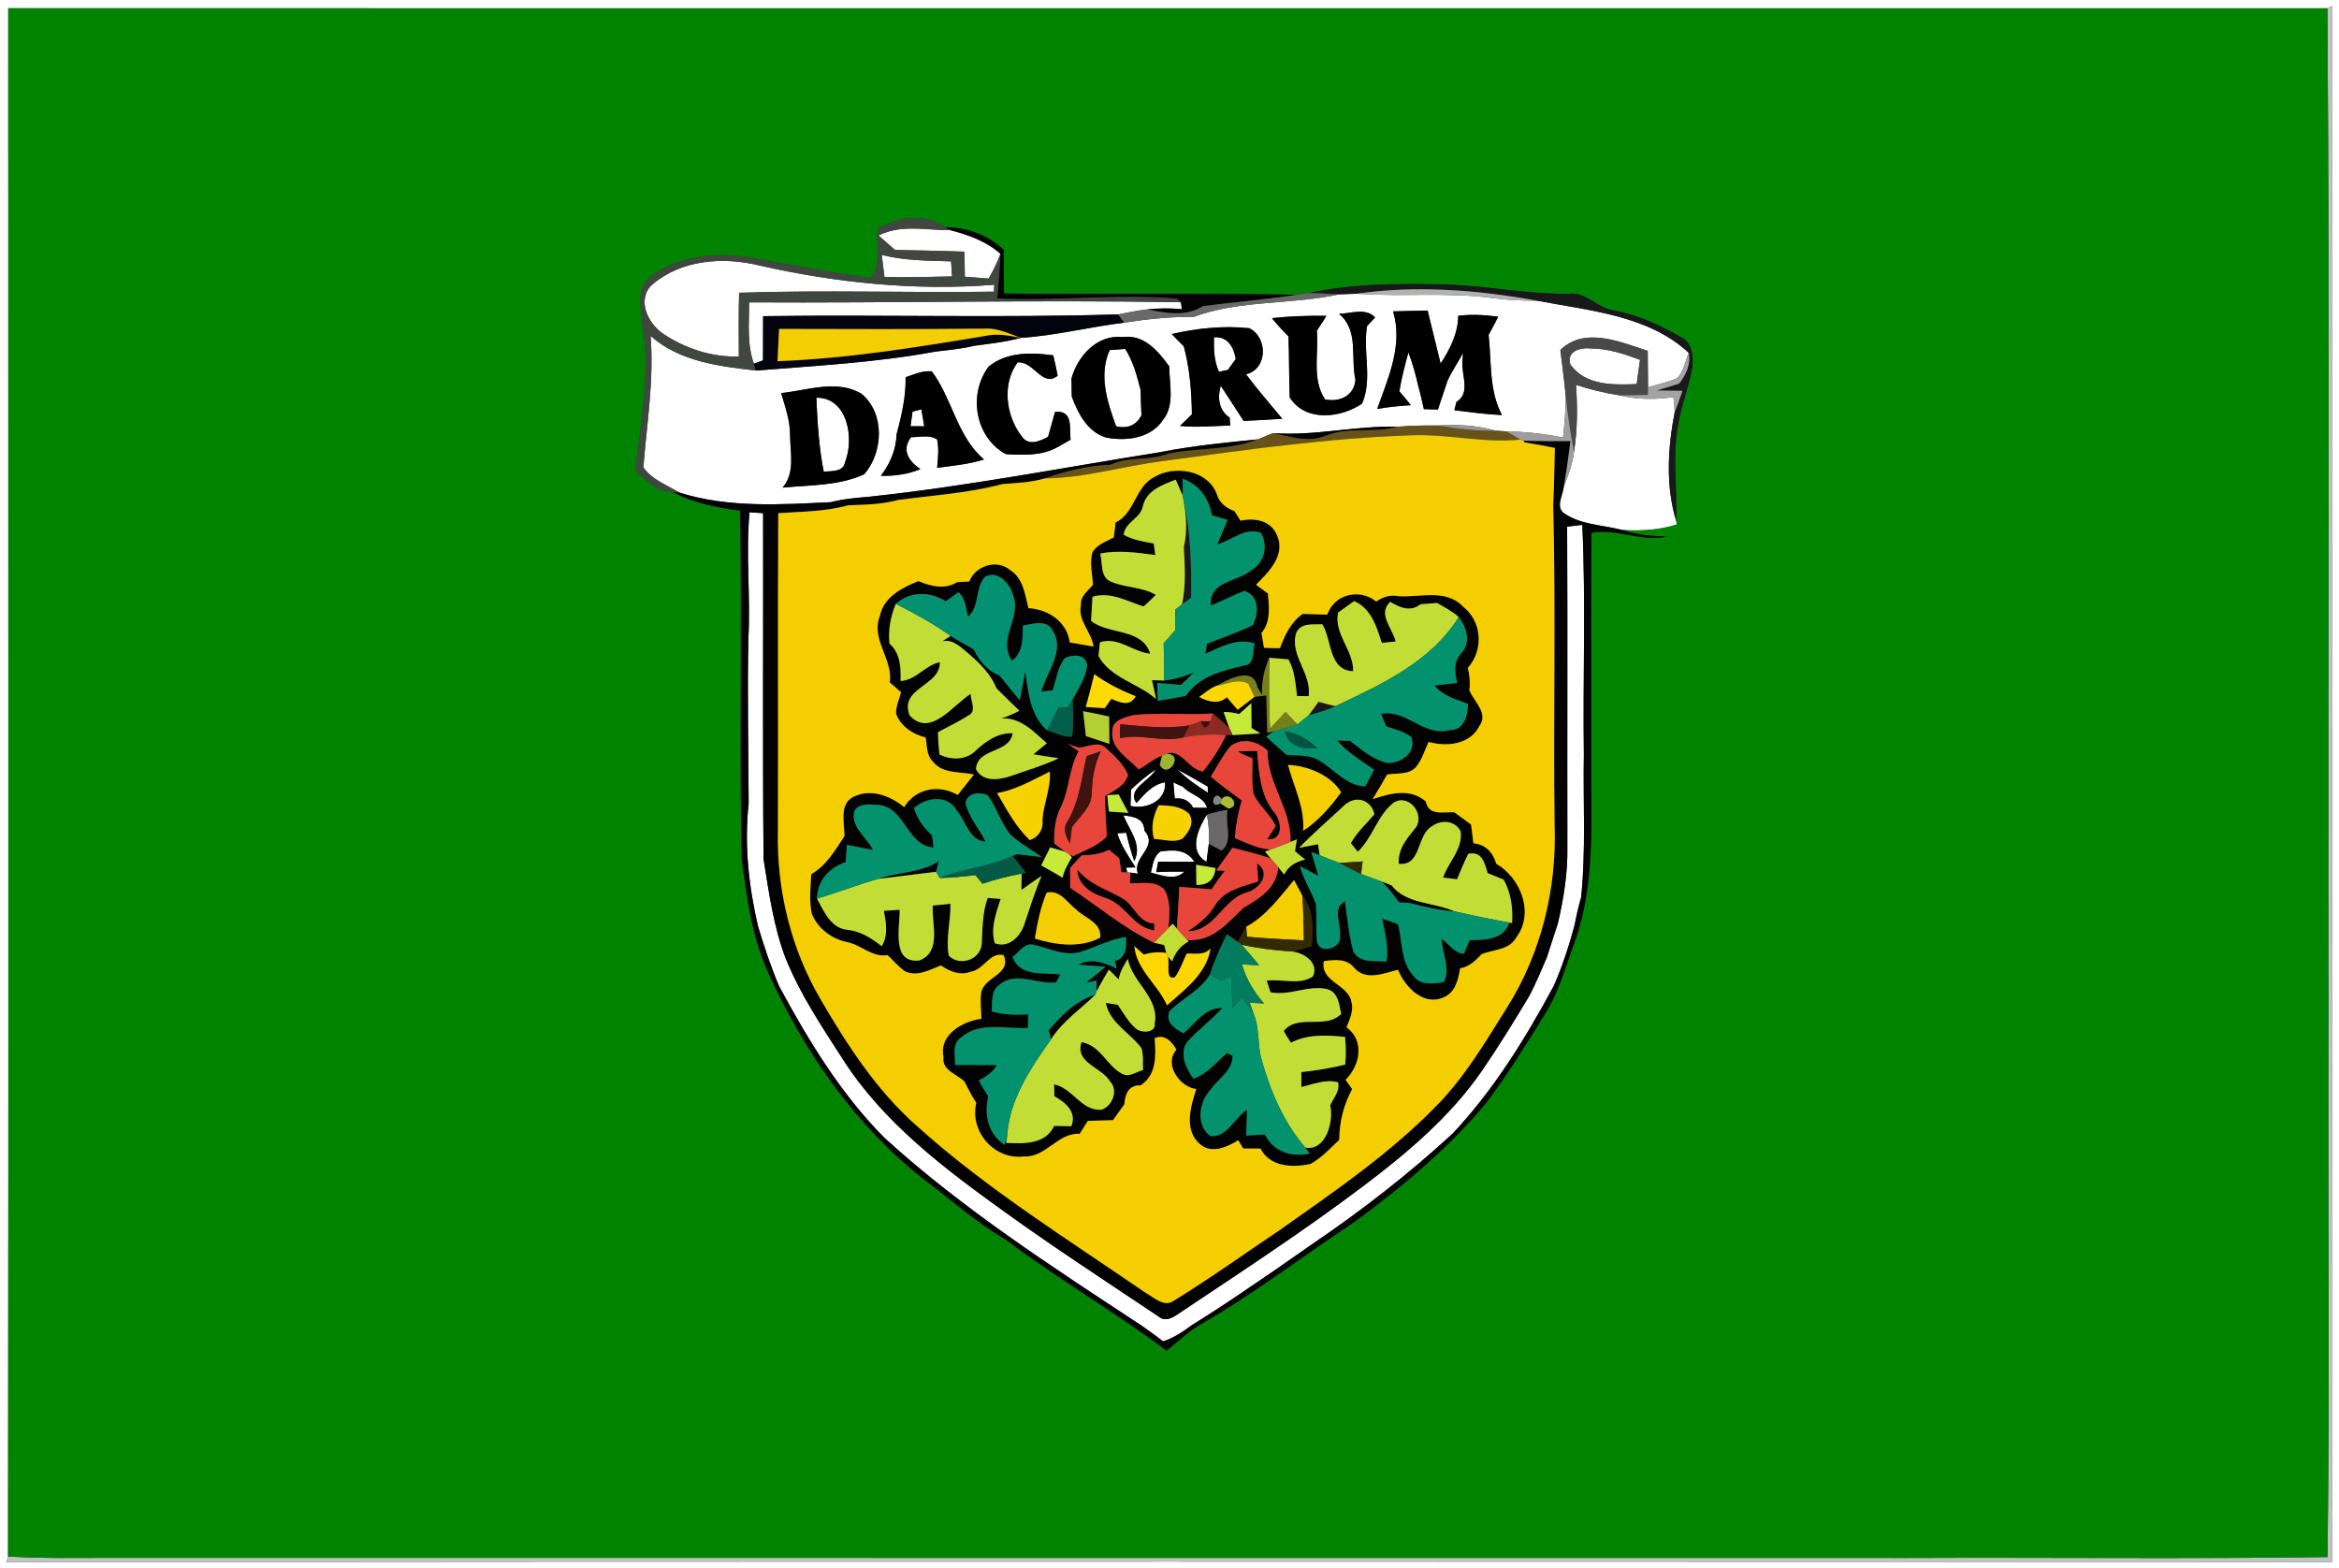 <?xml version="1.0" encoding="UTF-8" ?>
<!DOCTYPE svg PUBLIC "-//W3C//DTD SVG 1.1//EN" "http://www.w3.org/Graphics/SVG/1.1/DTD/svg11.dtd">
<svg width="386.164" height="258.957" viewBox="0 0 425 285" version="1.1" xmlns="http://www.w3.org/2000/svg">
<rect x="0" y="0" width="425" height="285" fill="#333333" stroke="none"/>
<g id="#ffffffff">
<path fill="#ffffff" opacity="1.00" d=" M 0.00 0.00 L 425.00 0.00 L 425.00 285.00 L 0.00 285.00 L 0.00 0.00 M 422.90 1.51 C 282.44 1.49 141.97 1.49 1.50 1.50 C 1.48 95.28 1.58 189.05 1.46 282.82 C 1.38 283.08 1.23 283.59 1.16 283.85 C 142.04 283.70 282.91 283.77 423.79 283.81 C 423.76 189.56 423.77 95.32 423.79 1.08 C 423.57 1.18 423.13 1.40 422.90 1.51 Z" />
<path fill="#ffffff" opacity="1.00" d=" M 159.63 42.79 C 163.74 40.70 168.34 41.85 172.72 41.83 C 175.98 42.69 179.23 43.84 181.79 46.12 C 181.20 47.68 180.48 49.19 179.63 50.62 C 178.55 50.53 176.39 50.36 175.31 50.28 C 175.29 48.76 175.27 47.25 175.25 45.73 C 171.04 45.58 166.83 45.50 162.63 45.42 C 161.62 44.55 160.62 43.67 159.63 42.79 Z" />
<path fill="#ffffff" opacity="1.00" d=" M 160.21 46.32 C 164.34 47.37 168.59 47.36 172.81 47.49 C 172.86 48.18 172.95 49.55 173.00 50.23 C 168.90 50.31 164.80 50.45 160.71 50.33 C 160.58 49.32 160.34 47.32 160.21 46.32 Z" />
<path fill="#ffffff" opacity="1.00" d=" M 118.59 51.65 C 123.87 47.18 131.43 46.63 137.93 48.23 C 151.92 51.40 166.35 52.88 180.67 51.74 L 180.60 53.00 C 165.17 53.22 149.72 52.68 134.30 53.20 C 134.19 57.06 134.23 60.92 134.25 64.78 C 129.33 64.94 124.43 63.32 120.39 60.58 C 117.64 58.67 115.61 54.27 118.59 51.65 Z" />
<path fill="#ffffff" opacity="1.00" d=" M 216.85 57.60 C 225.31 54.45 234.59 55.41 243.34 53.48 C 244.40 53.44 245.47 53.40 246.54 53.37 C 254.67 53.97 262.85 53.06 270.96 54.13 C 273.74 54.52 276.55 54.64 279.37 54.65 C 288.79 56.46 299.49 57.28 306.85 64.11 C 306.17 65.65 305.99 67.58 304.68 68.75 C 303.00 69.47 301.19 69.85 299.45 70.38 C 299.43 68.17 299.40 65.96 299.39 63.75 C 294.40 62.14 287.95 59.30 283.52 63.59 C 283.85 66.32 284.22 69.05 284.48 71.79 C 284.53 74.37 284.27 76.94 284.01 79.50 C 280.58 78.82 277.11 78.43 273.62 78.38 C 273.16 78.35 272.25 78.29 271.79 78.26 C 268.40 77.28 264.88 77.09 261.38 77.32 C 258.90 77.29 256.42 77.33 253.95 77.54 C 246.36 77.31 238.90 79.28 231.30 78.70 C 230.39 79.08 229.49 79.46 228.59 79.83 C 222.68 80.42 216.75 81.00 210.91 82.15 C 193.31 84.94 175.78 88.36 158.04 90.25 C 155.66 90.46 153.27 90.65 150.96 91.25 C 141.77 91.69 132.36 92.32 123.45 89.51 C 121.20 88.14 118.44 87.16 116.90 84.92 C 117.53 76.97 118.85 69.05 118.21 61.03 C 123.48 65.71 130.63 66.55 137.34 67.33 C 148.25 66.46 159.24 65.88 170.02 63.88 C 172.36 63.61 174.72 63.38 177.02 62.83 C 179.86 62.45 182.71 62.14 185.49 61.39 C 191.80 60.99 197.98 59.40 204.25 58.63 C 208.43 57.99 212.62 57.52 216.85 57.60 M 231.11 57.81 C 232.05 58.98 233.07 60.07 234.12 61.14 C 234.27 64.83 234.19 68.53 234.35 72.22 C 237.20 76.72 243.60 75.98 247.49 73.34 C 249.42 68.86 247.60 63.92 248.39 59.25 C 248.76 58.85 249.49 58.07 249.86 57.68 C 248.17 55.87 245.41 56.98 243.30 57.03 C 246.95 60.00 245.38 64.95 246.29 69.01 C 246.04 71.95 243.41 73.11 240.76 72.58 C 238.31 68.88 239.63 64.24 239.28 60.08 C 239.87 59.19 240.45 58.30 241.01 57.39 C 237.70 57.34 234.40 57.46 231.11 57.81 M 253.12 56.58 C 255.00 62.63 252.21 68.75 250.24 74.30 C 252.26 73.95 254.31 73.76 256.36 73.62 C 255.67 72.77 254.98 71.93 254.27 71.11 C 254.64 68.71 255.28 66.37 255.91 64.03 C 256.67 66.04 257.26 68.11 257.72 70.22 C 258.11 71.58 258.41 72.96 258.72 74.34 C 259.57 74.37 260.42 74.39 261.27 74.42 C 261.84 72.62 262.48 70.85 263.06 69.06 C 263.88 67.36 264.95 65.80 265.83 64.13 C 265.81 64.46 265.77 65.12 265.75 65.45 C 265.41 68.01 267.37 71.34 264.64 73.04 C 264.55 73.42 264.36 74.17 264.26 74.54 C 267.14 74.90 270.01 75.29 272.91 75.42 C 270.52 70.96 271.03 65.73 270.48 60.85 C 271.09 59.76 271.67 58.66 272.23 57.54 C 269.82 57.24 267.38 57.07 264.96 57.39 C 264.93 60.60 263.46 63.45 261.76 66.07 C 260.96 62.86 260.19 59.64 259.40 56.43 C 257.30 56.49 255.21 56.51 253.12 56.58 M 212.90 60.70 C 213.62 61.46 214.36 62.20 215.11 62.94 C 216.17 66.98 216.53 71.12 216.57 75.29 C 216.03 75.81 214.95 76.86 214.41 77.39 C 217.44 77.72 220.49 77.39 223.53 77.32 C 223.50 76.96 223.46 76.24 223.43 75.88 C 221.43 74.56 221.18 72.23 221.81 70.10 C 223.19 72.23 224.61 74.33 225.97 76.48 C 228.31 76.39 230.65 76.25 232.99 76.09 C 230.77 73.42 228.49 70.79 226.40 68.01 C 230.38 67.08 230.36 61.26 226.99 59.64 C 222.29 59.14 217.50 59.65 212.90 60.70 M 194.69 68.77 C 194.70 69.60 194.73 71.25 194.75 72.07 C 195.88 75.14 197.57 78.41 200.91 79.49 C 204.58 80.22 209.14 79.67 211.33 76.28 C 213.51 73.53 212.45 69.80 212.46 66.59 C 210.47 63.82 207.85 60.72 204.02 61.25 C 199.37 60.75 195.85 64.62 194.69 68.77 M 179.65 66.60 C 175.89 71.60 177.14 79.44 182.77 82.52 C 185.94 82.70 189.23 82.85 192.11 81.27 C 192.71 80.93 193.92 80.24 194.52 79.90 C 194.30 77.71 195.02 74.52 191.71 74.84 C 191.29 76.35 190.85 77.86 190.44 79.37 C 188.94 80.18 186.86 81.11 185.65 79.29 C 182.76 75.61 182.01 69.72 184.91 65.84 C 187.82 65.59 189.48 70.52 192.18 68.27 C 191.93 67.03 191.67 65.80 191.38 64.57 C 187.37 64.02 182.98 63.92 179.65 66.60 M 164.55 68.55 C 164.63 72.08 163.82 75.54 162.91 78.94 C 162.82 81.73 161.73 84.26 160.05 86.46 C 162.52 86.52 164.96 86.18 167.25 85.24 C 165.11 83.84 163.74 81.73 165.55 79.44 C 167.13 79.45 168.84 78.93 170.27 79.85 C 170.66 81.55 170.42 83.29 170.28 85.01 C 173.14 84.62 176.04 84.36 178.81 83.49 C 173.90 79.39 173.05 72.46 169.31 67.48 C 167.63 67.31 166.09 68.03 164.55 68.55 M 141.94 71.43 C 142.67 73.93 143.57 76.42 143.56 79.06 C 143.58 82.28 144.53 85.89 142.20 88.60 C 147.16 88.13 152.40 88.29 157.03 86.18 C 160.50 82.17 160.82 75.10 156.53 71.56 C 152.11 68.89 146.69 70.94 141.94 71.43 Z" />
<path fill="#ffffff" opacity="1.00" d=" M 136.12 54.94 C 162.28 55.09 188.43 54.46 214.58 54.92 C 214.63 55.24 214.71 55.88 214.75 56.19 C 212.64 55.98 210.52 55.99 208.41 56.23 C 206.64 56.41 204.90 56.82 203.14 57.13 C 181.67 57.79 160.15 57.15 138.66 57.45 C 138.66 60.13 138.65 62.80 138.64 65.48 C 138.23 65.63 137.40 65.94 136.98 66.09 C 135.69 62.51 136.12 58.66 136.12 54.94 Z" />
<path fill="#ffffff" opacity="1.00" d=" M 220.58 61.29 C 223.07 61.09 224.18 63.06 224.54 65.23 C 224.18 65.73 223.47 66.73 223.11 67.22 C 222.71 67.31 221.89 67.47 221.49 67.55 C 220.57 65.58 220.54 63.41 220.58 61.29 Z" />
<path fill="#ffffff" opacity="1.00" d=" M 201.64 63.61 C 202.57 63.54 203.51 63.47 204.45 63.40 C 205.91 65.67 206.59 68.28 207.25 70.86 C 207.28 72.38 207.33 73.91 207.41 75.44 C 206.47 77.32 204.80 77.95 202.80 77.46 C 201.20 73.08 199.57 68.12 201.64 63.61 Z" />
<path fill="#ffffff" opacity="1.00" d=" M 285.33 66.23 C 284.61 63.79 287.17 63.10 289.03 63.31 C 292.13 63.32 295.12 64.31 298.00 65.39 C 297.85 66.49 297.54 68.69 297.39 69.79 C 293.15 69.95 288.10 70.11 285.33 66.23 Z" />
<path fill="#ffffff" opacity="1.00" d=" M 286.36 69.93 C 288.95 70.79 291.61 71.42 294.31 71.84 C 297.51 72.63 300.83 72.63 304.08 72.15 C 304.14 72.81 304.25 74.13 304.31 74.79 C 303.05 81.32 302.61 88.17 304.55 94.61 L 304.72 95.29 C 301.51 96.33 298.13 96.51 294.79 96.30 L 294.01 96.13 C 290.77 95.38 287.27 95.27 284.40 93.41 C 282.48 92.28 283.98 90.06 284.15 88.41 C 284.96 86.39 285.71 84.32 285.99 82.15 C 286.64 78.11 286.64 74.00 286.36 69.93 Z" />
<path fill="#ffffff" opacity="1.00" d=" M 148.33 72.26 C 154.05 72.22 155.25 79.68 153.56 83.95 C 153.26 85.82 151.07 85.57 149.67 85.70 C 148.79 81.27 148.53 76.76 148.33 72.26 Z" />
<path fill="#ffffff" opacity="1.00" d=" M 165.81 74.79 C 166.21 74.69 167.02 74.48 167.42 74.38 C 167.59 75.41 167.77 76.43 167.94 77.46 C 167.31 77.45 166.07 77.45 165.44 77.45 C 165.57 76.56 165.69 75.67 165.81 74.79 Z" />
<path fill="#ffffff" opacity="1.00" d=" M 136.19 93.08 C 136.81 93.12 138.04 93.21 138.66 93.25 C 138.71 114.20 138.55 135.15 138.74 156.10 C 139.72 162.18 140.54 168.33 142.75 174.13 C 145.41 180.69 149.35 186.59 153.17 192.51 C 160.53 204.01 171.62 212.35 182.55 220.21 C 191.74 226.83 201.24 233.01 210.65 239.31 C 211.63 240.12 212.91 239.55 213.81 238.93 C 225.18 231.32 236.67 223.85 247.60 215.60 C 255.68 209.51 263.58 202.86 269.35 194.45 C 272.35 190.05 275.16 185.52 277.89 180.94 C 279.08 178.68 280.06 176.30 281.07 173.95 C 281.70 171.92 282.39 169.89 283.05 167.86 C 284.11 163.33 284.86 158.69 284.79 154.02 C 284.75 134.58 284.84 115.13 284.75 95.70 C 285.44 95.61 286.82 95.45 287.51 95.37 C 288.15 109.26 287.60 123.18 287.79 137.08 C 287.63 145.74 288.19 154.43 287.29 163.06 C 286.81 164.71 286.43 166.39 286.11 168.09 C 285.11 171.83 283.90 175.52 282.36 179.08 C 277.21 188.66 271.42 198.04 263.94 205.99 C 255.92 213.38 247.27 220.08 238.24 226.20 C 233.93 229.24 229.60 232.23 225.22 235.17 C 222.36 237.11 219.45 239.00 216.51 240.82 C 214.93 242.03 213.24 243.10 211.35 243.74 C 210.03 242.71 208.68 241.75 207.31 240.80 C 191.27 230.25 175.01 219.77 160.77 206.82 C 152.80 198.83 146.89 189.07 141.56 179.20 C 140.05 175.64 138.83 171.96 137.72 168.26 C 136.03 160.99 135.22 153.47 136.03 146.02 C 136.00 136.01 135.77 126.00 135.98 115.98 C 136.40 108.35 135.48 100.70 136.19 93.08 Z" />
<path fill="#ffffff" opacity="1.00" d=" M 205.51 143.46 C 206.93 142.17 208.35 140.87 209.99 139.86 C 208.96 141.85 204.67 143.40 206.50 145.92 C 207.93 144.32 209.43 142.52 211.69 142.15 C 211.96 145.56 208.25 147.14 205.41 146.44 C 205.44 145.44 205.48 144.45 205.51 143.46 Z" />
<path fill="#ffffff" opacity="1.00" d=" M 213.97 139.86 C 215.84 140.80 217.62 141.90 219.45 142.92 C 219.46 143.20 219.46 143.76 219.47 144.04 C 217.52 142.81 215.63 141.47 213.97 139.86 Z" />
<path fill="#ffffff" opacity="1.00" d=" M 213.20 142.17 C 213.64 142.37 214.51 142.77 214.94 142.97 C 216.28 144.46 218.70 144.69 219.33 146.79 C 218.70 146.79 217.43 146.78 216.80 146.78 C 216.13 145.50 215.02 144.94 213.45 145.10 C 213.36 144.12 213.28 143.15 213.20 142.17 Z" />
<path fill="#ffffff" opacity="1.00" d=" M 204.12 148.16 C 205.93 148.38 207.87 148.64 207.94 150.92 C 210.63 154.02 205.59 155.72 206.78 158.77 C 206.43 158.72 205.74 158.61 205.40 158.56 L 204.82 158.52 C 204.77 158.31 204.66 157.87 204.61 157.65 L 206.32 157.61 C 205.08 155.63 203.69 153.69 203.01 151.42 L 204.63 151.32 C 205.03 153.06 205.52 154.77 206.09 156.47 C 207.65 153.52 205.14 150.77 204.12 148.16 Z" />
<path fill="#ffffff" opacity="1.00" d=" M 219.22 156.60 C 215.82 154.67 217.74 150.53 219.27 148.05 C 219.69 149.78 219.69 151.56 219.65 153.32 C 219.52 154.41 219.38 155.51 219.22 156.60 Z" />
<path fill="#ffffff" opacity="1.00" d=" M 210.85 154.73 C 213.14 154.37 215.60 154.30 217.02 156.60 C 214.82 156.60 212.64 156.60 210.45 156.57 C 210.36 157.04 210.18 157.99 210.09 158.47 C 211.80 158.38 213.50 158.35 215.22 158.38 C 213.46 160.11 211.11 159.05 209.11 158.56 C 209.48 157.20 209.57 155.60 210.85 154.73 Z" />
</g>
<g id="#c2c2c2ff">
<path fill="#c2c2c2" opacity="1.00" d=" M 422.90 1.51 C 423.13 1.40 423.57 1.18 423.79 1.08 C 423.77 95.32 423.76 189.56 423.79 283.81 C 282.91 283.77 142.04 283.70 1.16 283.85 C 1.23 283.59 1.38 283.08 1.46 282.82 C 7.95 283.23 14.46 283.05 20.97 283.07 C 129.64 283.09 238.30 283.07 346.97 283.09 C 372.29 282.98 397.61 283.28 422.92 282.93 C 423.31 250.30 422.96 217.67 423.08 185.04 C 422.96 123.86 423.31 62.68 422.90 1.51 Z" />
</g>
<g id="#008400ff">
<path fill="#008400" opacity="1.00" d=" M 1.50 1.50 C 141.97 1.49 282.44 1.49 422.90 1.51 C 423.31 62.68 422.96 123.86 423.08 185.04 C 422.96 217.67 423.31 250.30 422.92 282.93 C 397.61 283.28 372.29 282.98 346.97 283.09 C 238.30 283.07 129.64 283.09 20.97 283.07 C 14.46 283.05 7.95 283.23 1.46 282.82 C 1.58 189.05 1.48 95.28 1.50 1.50 M 159.50 41.54 C 159.08 44.49 160.27 48.17 158.17 50.57 C 150.71 49.39 143.26 48.06 135.83 46.70 C 129.58 45.84 122.67 46.53 117.67 50.69 C 115.64 52.88 116.57 56.19 116.70 58.86 C 118.30 67.77 116.36 76.74 115.45 85.61 C 117.52 87.15 119.44 89.52 122.25 89.41 C 126.05 91.41 130.28 92.26 134.49 92.79 C 134.84 113.82 134.37 134.86 134.74 155.89 C 135.71 163.23 136.67 170.71 139.91 177.45 C 146.39 191.44 155.44 204.49 167.62 214.10 C 172.63 217.85 177.29 222.09 182.73 225.24 C 192.18 232.39 202.49 238.31 211.96 245.43 C 213.93 243.90 215.70 242.10 217.85 240.83 C 227.72 235.18 236.75 228.23 246.21 221.96 C 254.88 215.55 263.26 208.61 270.15 200.28 C 274.02 195.10 277.44 189.60 280.82 184.09 C 283.44 179.91 284.62 175.07 286.36 170.50 C 290.01 159.70 289.00 148.17 289.12 136.97 C 289.14 123.59 289.08 110.20 289.15 96.82 C 293.78 95.96 298.29 98.58 303.00 97.46 C 300.21 97.44 297.43 97.24 294.79 96.30 C 298.13 96.51 301.51 96.33 304.72 95.29 L 304.55 94.61 C 304.83 88.75 303.80 82.84 304.95 77.04 C 305.52 73.63 306.80 70.39 307.47 67.00 C 307.70 65.09 307.60 62.58 305.77 61.45 C 301.82 59.16 297.61 57.15 293.08 56.38 C 290.17 55.93 288.16 52.96 285.04 53.38 C 277.14 53.47 269.37 51.76 261.48 51.66 C 253.57 51.52 245.52 51.56 237.78 53.25 C 237.23 53.33 236.13 53.49 235.58 53.57 C 217.87 53.20 200.15 53.53 182.44 53.34 C 182.36 50.70 182.35 48.06 182.39 45.42 C 179.51 42.72 175.71 41.28 171.77 41.30 C 168.09 38.69 163.21 39.36 159.50 41.54 Z" />
</g>
<g id="#404740ff">
<path fill="#404740" opacity="1.00" d=" M 159.50 41.54 C 163.21 39.36 168.09 38.69 171.77 41.30 L 172.72 41.83 C 168.34 41.85 163.74 40.70 159.63 42.79 C 160.62 43.67 161.62 44.55 162.63 45.42 C 166.83 45.50 171.04 45.58 175.25 45.73 C 175.27 47.25 175.29 48.76 175.31 50.28 C 176.39 50.36 178.55 50.53 179.63 50.62 C 180.48 49.19 181.20 47.68 181.79 46.12 C 181.72 48.83 181.45 51.52 181.24 54.21 C 192.10 54.73 203.02 53.31 213.87 54.24 C 214.05 54.41 214.40 54.75 214.58 54.92 C 188.43 54.46 162.28 55.09 136.12 54.94 C 136.12 58.66 135.69 62.51 136.98 66.09 L 137.34 67.33 C 130.63 66.55 123.48 65.71 118.21 61.03 C 118.85 69.05 117.53 76.97 116.90 84.92 C 118.44 87.16 121.20 88.14 123.45 89.51 L 122.25 89.41 C 119.44 89.52 117.52 87.15 115.45 85.61 C 116.36 76.74 118.30 67.77 116.70 58.86 C 116.57 56.19 115.64 52.88 117.67 50.69 C 122.67 46.53 129.58 45.84 135.83 46.70 C 143.26 48.06 150.71 49.39 158.17 50.57 C 160.27 48.17 159.08 44.49 159.50 41.54 M 160.21 46.32 C 160.34 47.32 160.58 49.32 160.71 50.33 C 164.80 50.45 168.90 50.31 173.00 50.23 C 172.95 49.55 172.86 48.18 172.81 47.49 C 168.59 47.36 164.34 47.37 160.21 46.32 M 118.59 51.65 C 115.61 54.27 117.64 58.67 120.39 60.58 C 124.43 63.32 129.33 64.94 134.25 64.78 C 134.23 60.92 134.19 57.06 134.30 53.20 C 149.72 52.68 165.17 53.22 180.60 53.00 L 180.67 51.74 C 166.35 52.88 151.92 51.40 137.93 48.23 C 131.43 46.63 123.87 47.18 118.59 51.65 Z" />
</g>
<g id="#020202ff">
<path fill="#020202" opacity="1.00" d=" M 171.77 41.30 C 175.71 41.28 179.51 42.72 182.39 45.42 C 182.35 48.06 182.36 50.70 182.44 53.34 C 200.15 53.53 217.87 53.20 235.58 53.57 C 229.93 54.45 224.22 54.88 218.55 55.65 C 215.47 57.64 211.77 56.86 208.41 56.23 C 210.52 55.99 212.64 55.98 214.75 56.19 C 214.71 55.88 214.63 55.24 214.58 54.92 C 214.40 54.75 214.05 54.41 213.87 54.24 C 203.02 53.31 192.10 54.73 181.24 54.21 C 181.45 51.52 181.72 48.83 181.79 46.12 C 179.23 43.84 175.98 42.69 172.72 41.83 L 171.77 41.30 Z" />
<path fill="#020202" opacity="1.00" d=" M 210.91 82.15 C 216.75 81.00 222.68 80.42 228.59 79.83 C 223.42 81.87 217.64 81.34 212.23 82.45 C 208.86 83.80 205.07 82.88 201.78 84.46 C 197.68 84.61 193.71 85.59 189.86 86.93 C 187.35 87.67 184.72 87.76 182.14 87.96 C 175.93 89.63 169.48 90.00 163.13 90.86 C 160.19 91.68 157.13 91.70 154.11 91.82 C 149.98 92.98 145.66 92.95 141.41 93.25 C 141.31 112.49 141.42 131.73 141.35 150.98 C 141.10 161.68 143.73 172.51 149.20 181.75 C 154.01 190.00 159.30 198.14 166.51 204.52 C 179.28 216.04 193.96 225.14 208.09 234.87 C 209.66 235.72 211.55 237.69 213.37 236.29 C 219.94 232.27 226.19 227.75 232.59 223.47 C 242.44 216.51 252.51 209.65 260.96 200.97 C 266.20 195.70 269.95 189.22 273.89 182.97 C 280.04 173.20 282.88 161.47 282.47 149.97 C 282.22 130.58 282.71 111.18 282.22 91.80 C 282.39 88.33 282.42 84.86 282.52 81.39 C 280.70 81.03 278.87 80.68 277.04 80.39 C 276.97 80.31 276.85 80.15 276.79 80.07 C 279.64 80.16 282.50 80.16 285.36 80.15 C 285.00 82.91 284.64 85.67 284.15 88.41 C 283.98 90.06 282.48 92.28 284.40 93.41 C 287.27 95.27 290.77 95.38 294.01 96.13 L 294.79 96.30 C 297.43 97.24 300.21 97.44 303.00 97.46 C 298.29 98.58 293.78 95.96 289.15 96.82 C 289.08 110.20 289.14 123.59 289.12 136.97 C 289.00 148.17 290.01 159.70 286.36 170.50 C 284.62 175.07 283.44 179.91 280.82 184.09 C 277.44 189.60 274.02 195.10 270.15 200.28 C 263.26 208.61 254.88 215.55 246.21 221.96 C 236.75 228.23 227.72 235.18 217.85 240.83 C 215.70 242.10 213.93 243.90 211.96 245.43 C 202.49 238.31 192.18 232.39 182.73 225.24 C 177.29 222.09 172.63 217.85 167.62 214.10 C 155.44 204.49 146.39 191.44 139.91 177.45 C 136.67 170.71 135.71 163.23 134.74 155.89 C 134.37 134.86 134.84 113.82 134.49 92.79 C 130.28 92.26 126.05 91.41 122.25 89.41 L 123.45 89.51 C 132.36 92.32 141.77 91.69 150.96 91.25 C 153.27 90.65 155.66 90.46 158.04 90.25 C 175.78 88.36 193.31 84.94 210.91 82.15 M 136.19 93.08 C 135.48 100.70 136.40 108.35 135.98 115.98 C 135.77 126.00 136.00 136.01 136.03 146.02 C 135.22 153.47 136.03 160.99 137.72 168.26 C 138.83 171.96 140.05 175.64 141.56 179.20 C 146.89 189.07 152.80 198.83 160.77 206.82 C 175.01 219.77 191.27 230.25 207.31 240.80 C 208.68 241.75 210.03 242.71 211.35 243.74 C 213.24 243.10 214.93 242.03 216.51 240.82 C 219.45 239.00 222.36 237.11 225.22 235.17 C 229.60 232.23 233.93 229.24 238.24 226.20 C 247.27 220.08 255.92 213.38 263.94 205.99 C 271.42 198.04 277.21 188.66 282.36 179.08 C 283.90 175.52 285.11 171.83 286.11 168.09 C 286.43 166.39 286.81 164.71 287.29 163.06 C 288.19 154.43 287.63 145.74 287.79 137.08 C 287.60 123.18 288.15 109.26 287.51 95.37 C 286.82 95.45 285.44 95.61 284.75 95.70 C 284.84 115.13 284.75 134.58 284.79 154.02 C 284.86 158.69 284.11 163.33 283.05 167.86 C 282.39 169.89 281.70 171.92 281.07 173.95 C 280.06 176.30 279.08 178.68 277.89 180.94 C 275.16 185.52 272.35 190.05 269.35 194.45 C 263.58 202.86 255.68 209.51 247.60 215.60 C 236.67 223.85 225.18 231.32 213.81 238.93 C 212.91 239.55 211.63 240.12 210.65 239.31 C 201.24 233.01 191.74 226.83 182.55 220.21 C 171.62 212.35 160.53 204.01 153.17 192.51 C 149.35 186.59 145.41 180.69 142.75 174.13 C 140.54 168.33 139.72 162.18 138.74 156.10 C 138.55 135.15 138.71 114.20 138.66 93.25 C 138.04 93.21 136.81 93.12 136.19 93.08 Z" />
<path fill="#020202" opacity="1.00" d=" M 209.69 86.70 C 213.39 84.47 219.47 85.39 221.10 89.79 C 221.56 91.38 222.78 92.30 224.28 92.85 C 224.56 93.29 225.13 94.18 225.42 94.62 C 228.04 94.03 230.97 94.58 232.08 97.36 C 233.59 100.95 230.52 103.94 228.22 106.25 C 228.76 106.65 229.84 107.45 230.38 107.84 C 230.59 110.30 230.94 113.00 229.21 115.03 C 229.33 115.70 229.56 117.04 229.67 117.71 C 230.64 117.76 231.60 117.78 232.57 117.78 C 233.46 115.39 234.55 113.04 236.71 111.55 C 238.19 111.60 239.68 111.65 241.17 111.69 C 242.44 107.92 247.07 106.86 250.07 109.31 C 251.26 108.44 252.61 108.04 254.09 108.33 C 258.01 108.59 262.71 106.93 265.82 110.21 C 269.31 112.91 269.61 118.14 266.70 121.37 C 267.06 122.69 267.15 124.05 266.99 125.43 C 267.80 127.50 270.54 129.57 268.80 131.93 C 267.14 135.30 262.83 135.75 259.57 134.81 C 258.88 136.33 258.39 137.99 257.34 139.31 C 256.04 140.87 253.83 140.42 252.05 140.74 C 251.20 142.24 250.31 143.72 249.42 145.20 C 252.65 144.15 256.19 143.16 259.08 145.64 C 259.58 148.31 262.25 147.50 264.23 147.59 C 265.25 148.33 266.27 149.08 267.30 149.83 C 267.43 150.96 267.57 152.10 267.72 153.23 C 269.94 153.43 271.28 154.92 271.89 156.97 C 276.35 159.53 278.85 165.97 275.50 170.35 C 274.25 172.65 271.36 172.52 269.23 173.37 C 268.12 174.53 266.97 175.68 265.31 175.95 C 264.95 178.06 264.44 180.41 262.20 181.27 C 258.61 182.82 255.25 179.30 254.03 176.22 C 251.44 176.84 248.26 178.29 246.11 175.92 C 244.70 174.11 242.57 174.40 240.54 174.65 C 239.85 178.46 244.95 178.78 245.57 182.08 C 245.98 183.68 245.26 185.20 244.66 186.66 C 248.02 189.13 247.14 193.59 244.49 196.22 C 244.79 196.63 245.39 197.47 245.69 197.89 C 244.15 200.74 243.36 203.86 243.35 207.11 C 241.70 208.67 240.13 210.39 238.12 211.51 C 234.79 212.19 230.81 212.09 229.02 208.71 C 228.24 208.70 226.67 208.69 225.89 208.69 C 225.67 208.31 225.22 207.57 225.00 207.19 C 223.03 208.42 220.19 209.71 218.13 207.97 C 215.05 205.49 216.30 201.09 217.37 197.90 C 214.35 197.55 211.41 193.35 213.75 190.75 C 212.98 189.33 211.62 187.82 209.81 188.65 C 210.01 191.81 210.23 195.24 207.26 197.22 C 205.06 197.16 204.44 198.76 204.30 200.64 C 203.61 201.60 202.92 202.57 202.24 203.54 C 200.71 203.60 199.19 203.65 197.66 203.68 C 197.17 204.46 196.67 205.25 196.17 206.03 C 192.16 205.80 190.08 210.36 186.04 210.14 C 180.70 210.81 176.13 205.62 177.39 200.39 C 176.55 199.16 175.92 197.81 175.23 196.51 C 173.81 195.14 171.06 194.48 171.43 192.01 C 170.60 187.99 174.93 185.56 178.32 185.12 C 178.27 183.49 178.06 181.84 178.31 180.22 C 179.01 177.41 183.83 177.02 182.37 173.57 C 179.86 172.89 178.77 176.24 176.42 176.55 C 174.50 177.34 172.55 176.53 170.96 175.43 C 168.91 176.25 166.55 177.58 164.34 176.45 C 163.22 175.59 162.29 174.53 161.28 173.55 C 158.51 174.04 156.52 171.71 153.95 171.20 C 151.12 170.63 148.55 168.71 147.49 165.99 C 147.00 163.64 147.27 161.23 147.41 158.85 C 150.22 157.21 151.72 154.52 153.44 151.92 C 153.45 149.57 152.45 146.27 154.95 144.85 C 158.07 143.19 161.75 144.56 164.29 146.67 C 166.37 143.21 170.63 142.49 174.02 144.45 C 175.01 143.22 176.00 141.98 176.97 140.74 C 174.49 140.18 171.32 140.66 169.55 138.44 C 168.31 137.30 168.47 135.52 168.19 134.01 C 165.87 133.44 163.73 132.04 162.83 129.75 C 162.73 128.37 163.42 127.09 163.71 125.78 C 163.20 125.34 162.18 124.45 161.67 124.00 C 162.29 119.73 158.15 116.16 159.89 111.89 C 160.61 108.43 163.90 106.81 166.86 105.59 C 169.14 106.52 171.62 107.20 173.87 105.80 C 174.43 105.76 175.55 105.69 176.12 105.65 C 177.25 102.79 181.13 101.52 183.54 103.59 C 185.92 105.06 186.25 108.03 186.87 110.50 C 190.49 110.73 193.85 112.94 194.38 116.73 C 195.81 116.99 197.25 117.25 198.70 117.49 C 198.33 114.81 195.77 112.78 196.41 109.92 C 196.25 108.30 197.72 107.36 198.60 106.24 C 198.47 104.29 197.94 102.27 198.50 100.35 C 199.32 98.92 201.02 98.40 202.38 97.65 C 202.48 96.75 202.59 95.85 202.70 94.95 C 206.23 93.22 206.24 88.50 209.69 86.70 M 207.65 92.02 C 207.21 94.24 204.44 94.84 204.17 97.17 C 205.85 98.13 207.78 98.40 209.64 98.77 C 209.71 99.29 209.85 100.33 209.92 100.86 C 206.61 100.41 203.24 99.93 199.92 100.58 C 200.37 102.36 199.84 105.04 202.05 105.77 C 204.62 106.81 207.57 106.65 210.02 108.09 C 209.28 108.80 208.57 109.56 207.77 110.20 C 204.74 109.24 201.80 107.46 198.51 108.44 C 198.41 109.90 198.32 111.37 198.25 112.83 C 201.53 115.40 207.52 114.08 209.00 118.78 C 205.82 118.48 203.14 115.62 199.86 116.72 C 199.79 117.34 199.66 118.58 199.59 119.20 C 201.77 123.21 206.78 124.12 210.06 127.02 C 209.87 126.16 209.50 124.45 209.32 123.59 C 209.87 123.61 210.98 123.64 211.54 123.66 C 213.41 123.47 215.20 122.90 216.93 122.19 C 216.14 122.94 215.35 123.70 214.58 124.47 C 213.14 124.34 211.70 124.22 210.26 124.09 C 210.29 124.91 210.34 126.54 210.36 127.36 C 212.05 127.05 213.76 126.75 215.46 126.45 C 217.90 122.88 222.03 121.88 225.97 120.94 C 228.12 120.79 227.53 118.36 227.97 116.90 C 224.79 115.88 221.86 117.55 219.02 118.78 C 219.09 118.33 219.22 117.44 219.28 116.99 C 222.08 115.86 224.96 114.93 227.67 113.57 C 228.66 111.28 228.95 108.36 226.08 107.36 C 224.03 108.19 222.07 109.21 220.02 110.03 C 219.57 105.56 224.93 105.75 227.48 103.53 C 229.77 102.21 230.46 99.02 229.08 96.81 C 226.26 95.74 223.80 98.21 221.18 98.92 C 221.79 97.42 222.43 95.95 223.06 94.47 C 222.35 94.26 220.93 93.85 220.22 93.65 C 219.67 90.60 217.91 88.06 214.90 86.99 C 214.90 87.75 214.90 89.28 214.90 90.04 C 214.49 89.07 214.06 88.11 213.63 87.16 C 211.20 88.10 208.28 89.13 207.65 92.02 M 175.92 112.07 C 175.44 110.56 175.50 108.70 174.14 107.63 C 173.57 108.04 172.42 108.85 171.85 109.26 C 168.92 107.48 165.41 107.38 162.77 109.72 C 161.82 112.02 161.37 114.45 161.62 116.94 C 163.61 118.71 163.71 121.26 163.64 123.74 C 166.46 123.58 168.08 120.88 170.77 120.32 C 170.88 124.75 163.35 124.90 165.28 129.99 C 169.07 134.12 173.17 128.05 176.38 126.08 C 176.33 127.28 177.51 129.20 176.06 129.95 C 174.26 131.10 172.33 132.03 170.44 133.03 C 170.46 134.39 170.55 135.75 170.71 137.10 C 172.81 138.16 175.62 138.14 177.33 136.35 C 179.21 134.63 181.33 133.13 184.01 133.24 C 183.43 137.00 177.55 135.83 177.34 139.77 C 178.61 142.23 181.72 141.69 183.90 140.94 C 186.72 139.90 189.64 139.10 192.36 137.78 C 191.21 137.60 188.91 137.25 187.76 137.07 C 188.37 136.57 189.60 135.56 190.21 135.06 C 187.85 132.96 185.37 130.28 181.91 130.55 C 183.05 130.18 184.15 129.71 185.22 129.14 C 183.83 127.79 182.44 126.46 181.08 125.09 C 180.04 122.54 178.09 120.57 176.04 118.82 C 174.63 117.67 173.22 116.09 171.21 116.52 C 171.59 116.28 172.35 115.80 172.72 115.56 L 172.33 115.28 C 173.80 116.27 175.37 117.11 176.91 117.98 C 177.91 120.06 179.35 121.87 181.58 122.71 C 182.84 124.19 183.99 125.76 185.29 127.21 C 185.61 125.48 185.94 123.77 186.28 122.05 C 186.90 125.85 187.16 130.02 190.28 132.74 C 191.76 133.14 193.22 133.99 194.80 133.85 C 195.10 131.60 194.97 129.33 194.89 127.08 C 195.95 125.12 197.30 123.18 197.52 120.90 C 197.40 118.82 194.87 118.89 193.50 119.57 C 192.15 121.22 191.96 123.47 191.27 125.44 C 190.75 125.50 189.71 125.62 189.19 125.68 C 190.18 122.13 193.55 118.30 191.31 114.65 C 190.27 112.50 187.69 113.35 185.87 113.67 C 185.79 115.95 185.98 118.52 183.89 120.05 C 181.09 116.19 185.76 112.13 184.04 108.06 C 183.47 106.00 181.32 103.60 179.02 104.78 C 177.11 106.77 178.09 110.15 175.92 112.07 M 243.13 111.31 C 242.36 115.29 245.94 118.09 245.87 121.96 C 241.41 121.85 242.04 116.34 240.27 113.43 C 238.55 113.54 236.48 113.08 235.54 114.95 C 234.24 119.09 238.38 122.32 237.78 126.49 C 237.26 126.49 236.21 126.48 235.68 126.48 C 235.39 124.22 235.26 121.84 234.10 119.81 C 233.23 119.74 231.50 119.60 230.63 119.53 C 229.69 121.67 229.20 123.95 229.33 126.30 L 228.49 124.96 C 227.77 120.87 223.24 123.47 220.89 124.68 C 219.77 125.14 218.86 125.96 217.88 126.65 C 219.55 127.48 221.34 128.08 222.92 126.70 C 223.41 127.27 224.39 128.41 224.88 128.98 C 225.64 128.39 227.18 127.21 227.94 126.62 C 228.49 126.56 229.57 126.43 230.11 126.36 C 230.15 128.63 230.18 130.89 230.27 133.16 L 231.41 132.85 L 230.06 133.85 C 231.28 134.96 232.51 136.07 233.76 137.16 C 235.75 137.34 237.95 137.09 239.73 138.22 C 242.50 139.83 244.59 142.75 248.05 142.90 C 248.46 142.14 249.28 140.63 249.69 139.87 C 247.34 138.23 244.82 136.74 242.95 134.53 C 243.54 134.55 244.72 134.61 245.31 134.63 C 247.37 136.18 249.40 137.98 251.96 138.61 C 254.45 138.85 257.51 136.72 256.42 133.92 C 255.09 132.89 253.43 132.52 251.88 132.00 C 251.64 131.42 251.18 130.28 250.95 129.71 C 255.51 128.80 258.71 133.94 263.41 132.66 C 266.05 132.72 266.65 130.02 266.75 127.93 C 264.60 127.06 262.15 126.49 260.66 124.56 C 262.04 124.39 263.42 124.23 264.80 124.09 C 264.25 122.17 264.11 120.20 265.56 118.63 C 267.34 116.69 266.47 113.98 265.05 112.12 C 263.89 111.05 262.45 110.35 261.10 109.56 C 260.35 109.63 258.84 109.75 258.09 109.81 C 256.33 111.25 254.31 110.41 252.61 109.36 C 250.25 111.54 253.03 114.17 253.59 116.56 C 252.96 116.63 251.70 116.77 251.07 116.83 C 250.14 113.89 249.15 110.57 246.05 109.22 C 245.08 109.92 244.11 110.62 243.13 111.31 M 198.84 122.50 C 198.37 124.50 197.82 126.48 197.29 128.47 C 198.44 128.54 199.59 128.61 200.74 128.68 C 201.04 128.25 201.64 127.41 201.94 126.98 C 203.55 127.66 205.32 128.46 206.35 126.51 C 203.70 125.46 201.13 124.20 198.84 122.50 M 222.33 129.38 C 222.60 130.12 223.13 131.61 223.39 132.35 C 222.43 131.40 221.42 130.51 220.38 129.65 C 215.59 129.95 210.78 129.43 206.00 129.93 C 204.42 130.32 202.01 130.83 202.11 132.93 C 201.76 136.05 205.06 137.80 206.90 139.81 C 208.35 139.03 209.59 137.89 211.14 137.30 C 211.04 137.72 210.84 138.56 210.74 138.97 C 212.19 141.75 215.27 136.99 211.97 136.97 C 214.54 135.90 216.01 139.91 218.60 140.18 C 220.21 138.12 221.69 135.94 222.79 133.55 L 223.97 133.57 C 225.64 133.47 227.32 133.39 229.00 133.27 C 228.60 133.02 227.80 132.53 227.41 132.28 C 227.40 130.78 227.38 129.27 227.36 127.77 C 226.81 128.27 225.71 129.25 225.16 129.75 C 224.23 129.49 223.29 129.37 222.33 129.38 M 196.79 129.23 C 196.98 130.73 197.15 132.24 197.31 133.75 C 198.73 134.22 200.15 134.69 201.58 135.17 C 201.56 133.93 201.54 131.44 201.53 130.20 C 199.95 129.84 198.37 129.52 196.79 129.23 M 194.10 135.18 C 194.57 135.51 195.51 136.19 195.98 136.53 C 194.18 139.71 194.32 143.51 192.70 146.77 C 191.67 148.80 191.51 151.05 191.56 153.28 C 192.06 153.65 193.06 154.40 193.56 154.77 C 192.87 154.57 191.50 154.18 190.81 153.98 C 190.41 154.80 189.60 156.43 189.19 157.25 C 190.47 158.01 191.82 158.68 193.07 159.50 C 193.34 158.13 194.07 156.96 194.75 155.77 L 194.27 155.23 L 194.96 155.58 C 197.06 154.53 199.46 153.75 201.10 151.99 C 200.99 149.54 200.80 147.09 200.78 144.64 C 202.42 143.67 204.41 142.82 204.97 140.80 C 204.14 138.86 202.56 137.36 201.01 135.99 C 199.66 134.53 197.66 135.76 196.02 135.86 C 195.54 135.69 194.58 135.35 194.10 135.18 M 223.57 135.58 C 222.19 137.29 221.15 139.24 220.00 141.12 C 221.80 142.65 223.71 144.05 225.62 145.44 C 224.97 147.68 224.54 149.97 224.36 152.30 C 226.48 153.13 228.57 154.26 230.90 154.35 L 229.84 154.75 L 230.90 155.99 C 228.63 155.18 226.28 154.63 223.94 154.05 C 222.97 155.43 221.98 156.80 221.00 158.16 L 222.52 158.25 C 221.69 159.33 220.90 160.45 220.15 161.59 C 218.19 161.44 216.23 161.28 214.28 161.15 C 214.17 163.67 214.00 166.19 213.83 168.71 L 213.05 167.85 L 212.31 168.61 C 212.50 166.29 212.80 163.62 211.50 161.57 C 209.82 159.93 207.40 160.56 205.30 160.50 C 205.33 160.01 205.37 159.05 205.40 158.56 C 205.74 158.61 206.43 158.72 206.78 158.77 C 205.59 155.72 210.63 154.02 207.94 150.92 C 207.87 148.64 205.93 148.38 204.12 148.16 C 205.14 150.77 207.65 153.52 206.09 156.47 C 205.52 154.77 205.03 153.06 204.63 151.32 L 203.01 151.42 C 203.69 153.69 205.08 155.63 206.32 157.61 L 204.61 157.65 C 204.66 157.87 204.77 158.31 204.82 158.52 L 203.75 158.49 C 203.65 157.85 203.47 156.59 203.38 155.96 C 202.91 155.57 201.97 154.80 201.50 154.41 C 199.95 155.20 198.24 155.40 196.53 155.43 C 195.83 156.17 195.13 156.92 194.44 157.68 C 194.44 158.59 194.45 160.41 194.45 161.32 C 199.49 164.67 204.20 168.66 209.68 171.30 C 210.14 171.40 211.07 171.62 211.53 171.72 C 211.62 172.08 211.80 172.80 211.90 173.16 C 210.55 172.93 209.20 173.03 207.84 173.47 C 207.41 173.08 206.55 172.31 206.11 171.92 C 206.50 176.26 210.40 178.88 212.04 182.68 C 215.31 179.76 219.22 176.98 219.96 172.33 C 218.84 173.65 217.11 173.21 215.61 173.28 C 214.96 174.72 214.42 176.23 213.52 177.54 C 211.58 178.32 212.68 174.86 212.16 173.78 C 212.37 174.01 212.78 174.46 212.99 174.69 C 213.53 173.08 214.52 171.87 215.97 171.06 L 215.73 170.80 C 220.20 171.23 223.08 167.71 225.95 164.95 C 228.87 163.28 232.00 161.33 232.26 157.57 C 232.53 157.91 233.06 158.58 233.33 158.92 C 234.08 157.36 235.52 156.56 237.15 156.19 C 236.52 155.70 235.90 155.19 235.30 154.66 C 235.39 154.12 235.56 153.06 235.65 152.52 L 234.48 152.98 C 234.73 147.08 230.23 142.35 230.33 136.41 C 228.55 134.65 225.69 133.97 223.57 135.58 M 234.03 138.99 C 235.08 142.96 237.11 146.73 236.78 150.97 C 239.51 149.20 241.91 146.46 243.68 143.95 C 241.80 140.85 237.68 139.16 234.03 138.99 M 205.51 143.46 C 205.48 144.45 205.44 145.44 205.41 146.44 C 208.25 147.14 211.96 145.56 211.69 142.15 C 209.43 142.52 207.93 144.32 206.50 145.92 C 204.67 143.40 208.96 141.85 209.99 139.86 C 208.35 140.87 206.93 142.17 205.51 143.46 M 213.97 139.86 C 215.63 141.47 217.52 142.81 219.47 144.04 C 219.46 143.76 219.46 143.20 219.45 142.92 C 217.62 141.90 215.84 140.80 213.97 139.86 M 181.17 144.11 C 182.91 147.10 184.56 150.23 187.10 152.66 C 188.72 152.11 189.63 150.68 189.42 148.98 C 189.61 146.01 190.96 143.23 190.76 140.21 C 187.65 141.71 184.63 143.53 181.17 144.11 M 213.20 142.17 C 213.28 143.15 213.36 144.12 213.45 145.10 C 215.02 144.94 216.13 145.50 216.80 146.78 C 217.43 146.78 218.70 146.79 219.33 146.79 C 218.70 144.69 216.28 144.46 214.94 142.97 C 214.51 142.77 213.64 142.37 213.20 142.17 M 175.43 145.90 C 176.01 148.51 177.93 150.56 179.08 152.94 C 176.07 152.74 175.55 149.22 173.86 147.31 C 172.26 144.33 168.24 144.82 166.07 146.85 C 166.68 148.80 167.84 150.44 169.35 151.79 C 169.42 152.34 169.57 153.44 169.64 153.99 C 164.87 153.74 164.51 146.96 159.88 146.29 C 158.39 146.21 156.40 145.82 155.33 147.17 C 154.28 150.10 157.50 152.09 158.62 154.45 C 157.03 154.15 155.45 153.83 153.87 153.51 C 153.82 154.29 153.73 155.85 153.68 156.63 C 150.69 157.68 148.49 159.96 148.45 163.29 C 149.70 165.55 150.91 168.58 153.85 168.94 C 156.29 169.15 158.32 170.46 160.21 171.93 C 161.43 169.93 160.99 167.66 160.60 165.50 C 161.55 165.44 162.51 165.37 163.47 165.31 C 163.55 168.49 161.88 175.13 167.07 174.52 C 171.16 172.93 169.24 167.85 169.49 164.55 C 170.56 164.45 171.62 164.34 172.69 164.22 C 172.78 167.37 171.80 170.53 172.40 173.66 C 174.37 175.62 178.04 174.44 178.37 171.65 C 178.55 168.79 178.46 165.89 179.47 163.16 C 180.06 163.20 181.24 163.29 181.82 163.34 C 180.99 165.93 179.95 168.63 180.75 171.39 C 183.29 172.38 185.45 170.13 186.15 167.88 C 187.12 164.95 188.05 162.01 189.25 159.16 C 188.01 159.99 186.79 160.84 185.59 161.72 C 185.61 160.97 185.63 159.48 185.64 158.74 L 186.40 158.58 C 185.59 157.56 184.79 156.55 183.99 155.53 L 184.80 155.21 C 186.28 155.38 187.77 155.56 189.26 155.73 C 187.35 154.30 185.18 153.21 183.48 151.52 C 181.81 149.40 181.07 146.71 179.48 144.54 C 178.06 143.81 175.78 144.02 175.43 145.90 M 201.21 144.49 C 201.27 145.49 201.37 146.48 201.50 147.47 C 202.38 147.53 204.15 147.65 205.03 147.70 C 204.59 146.87 203.70 145.20 203.26 144.37 C 202.74 144.40 201.72 144.46 201.21 144.49 M 221.76 146.00 C 222.12 146.23 222.84 146.69 223.20 146.92 C 225.62 146.60 223.35 143.49 221.98 145.21 C 220.57 143.04 219.48 147.27 221.76 146.00 M 244.37 146.25 C 241.59 148.84 238.70 151.34 236.04 154.06 C 236.90 153.90 238.63 153.57 239.49 153.40 L 239.78 155.40 L 238.24 154.79 C 238.66 156.25 239.11 157.70 239.54 159.15 C 238.70 158.71 237.03 157.83 236.20 157.38 C 236.86 159.77 238.20 161.88 239.08 164.18 C 239.32 166.46 239.07 168.76 239.29 171.04 C 239.80 173.68 244.00 172.13 243.47 170.00 C 243.74 167.92 241.96 164.99 244.38 163.78 C 244.84 166.83 245.06 169.95 245.93 172.93 C 247.14 175.14 249.84 174.49 251.91 174.74 C 252.34 172.10 251.66 169.50 251.12 166.94 C 252.11 167.23 253.08 167.57 254.04 167.95 C 254.81 171.10 254.50 174.75 256.82 177.32 C 258.06 179.11 260.48 178.77 262.34 178.46 C 263.64 176.05 262.00 173.22 261.96 170.66 C 263.30 171.49 264.28 173.23 265.98 173.30 C 266.25 172.68 266.78 171.45 267.05 170.83 C 269.85 170.78 273.18 170.82 274.26 167.64 L 274.75 167.73 C 274.92 164.99 274.56 162.26 273.22 159.84 C 272.24 159.44 271.27 159.05 270.30 158.65 C 269.77 156.79 269.28 154.63 266.79 155.14 C 266.03 156.64 265.40 158.21 264.75 159.77 C 264.12 159.69 262.85 159.55 262.22 159.47 C 263.16 156.61 265.90 154.20 265.38 151.03 C 264.40 149.10 261.86 148.90 260.24 150.11 C 257.29 151.74 258.36 157.42 254.16 156.96 C 253.95 154.22 255.73 152.27 257.31 150.29 C 258.91 147.77 255.81 144.05 253.13 145.93 C 250.25 148.25 249.41 152.22 246.71 154.77 C 246.39 154.38 245.77 153.60 245.45 153.21 C 246.56 151.23 248.27 149.67 249.73 147.96 C 249.14 145.33 246.41 144.46 244.37 146.25 M 209.69 152.46 C 211.38 152.48 213.25 153.21 214.86 152.39 C 216.02 151.14 217.09 149.60 216.07 147.89 C 214.56 146.48 212.49 146.35 210.53 146.33 C 209.52 148.25 209.07 150.33 209.69 152.46 M 219.27 148.05 C 217.74 150.53 215.82 154.67 219.22 156.60 C 219.38 155.51 219.52 154.41 219.65 153.32 C 220.22 153.62 221.35 154.23 221.92 154.54 C 224.18 152.97 222.49 149.48 223.06 147.15 C 221.77 147.37 220.51 147.65 219.27 148.05 M 210.85 154.73 C 209.57 155.60 209.48 157.20 209.11 158.56 C 211.11 159.05 213.46 160.11 215.22 158.38 C 213.50 158.35 211.80 158.38 210.09 158.47 C 210.18 157.99 210.36 157.04 210.45 156.57 C 212.64 156.60 214.82 156.60 217.02 156.60 C 215.60 154.30 213.14 154.37 210.85 154.73 M 217.34 157.13 C 217.35 158.35 217.37 159.57 217.39 160.80 C 219.54 160.83 220.70 159.81 220.85 157.73 C 219.68 157.53 218.51 157.33 217.34 157.13 M 226.45 168.39 C 225.93 169.30 225.41 170.23 224.90 171.15 C 224.41 170.80 223.42 170.11 222.92 169.76 C 221.75 172.12 220.65 174.53 219.86 177.05 C 218.09 180.03 214.78 181.40 212.46 183.81 C 211.75 185.91 213.49 186.85 215.02 187.76 C 217.21 186.02 218.93 183.01 222.09 183.18 C 220.08 185.42 217.59 187.18 215.62 189.45 C 214.27 191.63 215.52 194.15 216.84 196.01 C 219.35 195.15 221.00 193.03 222.94 191.36 L 223.96 191.84 C 224.00 194.57 221.32 196.02 219.93 198.04 C 217.86 200.23 217.22 204.50 219.94 206.44 C 223.04 206.69 224.24 203.11 226.59 201.67 C 226.55 203.22 226.50 204.78 226.44 206.34 C 227.29 206.29 228.99 206.21 229.84 206.16 C 231.43 209.32 234.60 210.28 237.96 209.62 L 237.18 208.54 C 240.94 209.16 242.36 203.82 241.71 200.82 C 242.30 199.49 243.52 198.24 243.12 196.66 C 240.86 196.05 238.63 197.02 236.46 197.52 C 236.46 196.61 236.46 195.71 236.46 194.81 C 239.14 194.52 241.81 194.10 244.43 193.44 C 244.60 191.77 244.55 190.09 244.41 188.42 C 241.11 188.09 237.61 187.87 234.57 189.47 C 234.11 188.77 233.65 188.08 233.26 187.34 C 235.84 184.14 240.75 187.15 243.70 184.25 C 243.30 182.49 243.18 180.20 241.03 179.71 C 237.65 178.98 234.30 181.01 230.85 180.30 C 230.68 179.77 230.34 178.73 230.17 178.20 C 232.94 177.81 236.12 179.09 238.56 177.42 C 239.73 174.87 236.80 173.04 234.61 172.89 C 235.85 172.62 237.08 172.31 238.31 171.96 C 238.63 168.79 238.69 165.43 236.66 162.78 C 236.28 162.06 235.51 160.63 235.13 159.92 C 232.50 163.01 230.12 166.40 226.45 168.39 M 190.19 162.19 C 189.04 164.85 188.50 167.72 188.03 170.56 C 191.91 171.72 196.16 172.31 199.91 170.39 C 200.21 167.68 197.25 166.89 195.64 165.36 C 193.94 164.09 192.69 161.66 190.19 162.19 M 196.10 173.05 C 193.31 173.72 190.68 172.33 188.02 171.73 C 186.25 171.09 185.16 173.03 183.98 173.90 C 185.40 177.60 189.58 176.64 192.69 177.08 L 191.88 178.51 C 188.52 178.95 184.67 176.46 181.73 178.84 C 179.99 179.92 180.34 182.05 180.18 183.78 C 182.35 184.40 184.61 184.45 186.84 184.31 C 186.83 184.93 186.79 186.17 186.78 186.79 C 182.77 187.02 177.91 185.57 174.61 188.54 C 172.92 189.69 173.60 191.80 173.54 193.50 C 176.07 193.53 178.60 193.49 181.13 193.53 C 180.42 194.87 179.15 195.65 177.85 196.33 C 178.37 197.32 178.96 198.29 179.58 199.23 C 178.78 202.60 179.53 205.95 182.50 208.04 L 182.97 206.74 L 182.81 207.68 C 186.09 207.80 189.86 208.02 191.56 204.59 C 192.34 204.61 193.90 204.63 194.67 204.65 C 195.68 202.00 193.63 200.38 191.59 199.19 C 191.57 198.65 191.54 197.58 191.52 197.04 C 194.90 197.68 196.46 201.89 200.11 201.65 C 202.16 201.01 203.24 198.11 201.68 196.48 C 200.10 193.87 195.28 193.18 196.51 189.37 C 199.93 189.93 201.05 193.58 203.83 195.09 C 205.12 195.88 206.44 194.73 207.69 194.45 C 207.63 193.12 207.79 191.75 207.41 190.46 C 205.32 187.64 201.67 185.94 200.93 182.24 C 201.47 182.32 202.55 182.48 203.10 182.57 C 204.08 184.00 204.93 185.58 206.24 186.76 C 207.10 187.75 210.04 187.83 209.81 185.98 C 210.71 181.34 205.75 178.53 204.92 174.25 C 204.20 175.41 203.50 176.60 203.26 177.97 C 202.82 177.52 201.93 176.64 201.49 176.19 C 200.73 177.49 199.97 178.79 199.25 180.11 C 199.25 179.62 199.25 178.65 199.24 178.16 C 198.76 178.26 197.80 178.47 197.32 178.57 C 198.52 177.63 199.72 176.69 200.84 175.65 C 199.61 175.56 197.17 175.39 195.95 175.30 C 198.26 173.98 200.72 174.95 202.91 176.00 L 202.56 174.62 C 204.67 174.04 204.69 172.14 204.58 170.25 C 201.61 170.73 198.95 172.17 196.10 173.05 Z" />
<path fill="#020202" opacity="1.00" d=" M 224.88 136.54 C 226.06 136.52 227.24 136.49 228.42 136.45 C 228.73 140.27 228.96 144.31 231.40 147.48 C 232.94 149.05 233.29 152.87 230.26 152.48 C 230.65 151.88 231.43 150.69 231.81 150.09 C 230.80 147.92 228.75 146.44 227.77 144.26 C 227.39 142.12 227.59 139.94 227.59 137.78 C 226.65 137.45 225.74 137.03 224.88 136.54 Z" />
<path fill="#020202" opacity="1.00" d=" M 228.41 156.90 C 231.15 158.72 228.72 161.72 226.30 162.22 C 222.10 163.61 220.65 169.24 215.83 169.21 C 217.76 167.96 219.57 166.55 220.76 164.53 C 222.41 161.76 225.78 161.08 228.62 160.17 C 228.57 159.36 228.46 157.72 228.41 156.90 Z" />
<path fill="#020202" opacity="1.00" d=" M 195.76 158.00 C 197.85 160.67 201.13 161.61 203.95 163.24 C 206.13 164.50 206.87 167.76 209.71 167.79 C 209.72 168.11 209.72 168.75 209.73 169.07 C 205.91 168.54 204.47 164.29 200.94 163.20 C 198.42 162.36 195.87 161.01 195.76 158.00 Z" />
<path fill="#020202" opacity="1.00" d=" M 251.10 160.20 C 251.53 160.37 252.40 160.70 252.83 160.86 C 255.50 164.33 260.52 163.91 264.26 165.60 C 261.45 165.39 258.72 164.75 256.00 164.06 C 255.55 164.04 254.65 164.00 254.20 163.98 C 253.26 162.64 252.27 161.34 251.10 160.20 Z" />
<path fill="#020202" opacity="1.00" d=" M 190.54 187.21 C 192.87 184.49 195.46 181.83 199.00 180.77 C 196.30 183.42 193.06 185.58 190.99 188.83 C 190.87 188.43 190.65 187.62 190.54 187.21 Z" />
</g>
<g id="#181719ff">
<path fill="#181719" opacity="1.00" d=" M 237.78 53.25 C 245.52 51.56 253.57 51.52 261.48 51.66 C 269.37 51.76 277.14 53.47 285.04 53.38 C 288.16 52.96 290.17 55.93 293.08 56.38 C 297.61 57.15 301.82 59.16 305.77 61.45 C 307.60 62.58 307.70 65.09 307.47 67.00 C 306.80 70.39 305.52 73.63 304.95 77.04 C 303.80 82.84 304.83 88.75 304.55 94.61 C 302.61 88.17 303.05 81.32 304.31 74.79 C 304.86 73.57 305.25 72.28 305.71 71.01 C 304.54 71.00 302.18 70.98 301.00 70.96 C 302.35 70.54 303.71 70.13 305.07 69.73 C 306.37 68.12 307.24 66.23 306.85 64.11 C 299.49 57.28 288.79 56.46 279.37 54.65 C 268.58 52.70 257.44 51.79 246.54 53.37 C 245.47 53.40 244.40 53.44 243.34 53.48 C 241.48 53.41 239.63 53.27 237.78 53.25 Z" />
<path fill="#181719" opacity="1.00" d=" M 215.04 90.86 C 216.37 96.68 216.49 102.66 216.44 108.61 C 216.02 108.91 215.19 109.51 214.78 109.81 C 215.51 106.39 215.29 102.87 215.10 99.41 C 215.77 96.58 215.57 93.68 215.04 90.86 Z" />
<path fill="#181719" opacity="1.00" d=" M 239.59 127.52 C 240.43 127.76 241.28 127.99 242.13 128.20 L 242.69 128.29 C 241.15 129.07 239.46 129.50 237.80 129.96 C 238.40 129.15 239.00 128.34 239.59 127.52 Z" />
</g>
<g id="#6a6868ff">
<path fill="#6a6868" opacity="1.00" d=" M 235.58 53.57 C 236.13 53.49 237.23 53.33 237.78 53.25 C 239.63 53.27 241.48 53.41 243.34 53.48 C 234.59 55.41 225.31 54.45 216.85 57.60 C 212.62 57.52 208.43 57.99 204.25 58.63 C 203.97 58.25 203.42 57.50 203.14 57.13 C 204.90 56.82 206.64 56.41 208.41 56.23 C 211.77 56.86 215.47 57.64 218.55 55.65 C 224.22 54.88 229.93 54.45 235.58 53.57 Z" />
<path fill="#6a6868" opacity="1.00" d=" M 219.27 148.05 C 220.51 147.65 221.77 147.37 223.06 147.15 C 222.49 149.48 224.18 152.97 221.92 154.54 C 221.35 154.23 220.22 153.62 219.65 153.32 C 219.69 151.56 219.69 149.78 219.27 148.05 Z" />
</g>
<g id="#afb2aeff">
<path fill="#afb2ae" opacity="1.00" d=" M 246.54 53.37 C 257.44 51.79 268.58 52.70 279.37 54.65 C 276.55 54.64 273.74 54.52 270.96 54.13 C 262.85 53.06 254.67 53.97 246.54 53.37 Z" />
</g>
<g id="#02030dff">
<path fill="#02030d" opacity="1.00" d=" M 138.66 57.45 C 160.15 57.15 181.67 57.79 203.14 57.13 C 203.42 57.50 203.97 58.25 204.25 58.63 C 197.98 59.40 191.80 60.99 185.49 61.39 C 183.38 60.66 181.30 59.59 179.01 59.72 C 166.53 59.84 154.05 59.81 141.57 59.77 C 141.45 61.72 141.37 63.68 141.28 65.63 C 153.92 65.16 166.45 63.12 178.91 61.06 C 181.09 60.53 183.32 60.97 185.49 61.39 C 182.71 62.14 179.86 62.45 177.02 62.83 C 174.72 63.38 172.36 63.61 170.02 63.88 C 159.24 65.88 148.25 66.46 137.34 67.33 L 136.98 66.09 C 137.40 65.94 138.23 65.63 138.64 65.48 C 138.65 62.80 138.66 60.13 138.66 57.45 Z" />
<path fill="#02030d" opacity="1.00" d=" M 159.54 159.70 C 163.19 158.43 167.29 158.65 170.60 156.46 C 170.42 157.11 170.25 157.77 170.09 158.42 C 166.57 158.81 163.06 159.32 159.54 159.70 Z" />
</g>
<g id="#000000ff">
<path fill="#000000" opacity="1.00" d=" M 231.11 57.81 C 234.40 57.46 237.70 57.34 241.01 57.39 C 240.45 58.30 239.87 59.19 239.28 60.08 C 239.63 64.24 238.31 68.88 240.76 72.58 C 243.41 73.11 246.04 71.95 246.29 69.01 C 245.38 64.95 246.95 60.00 243.30 57.03 C 245.41 56.98 248.17 55.87 249.86 57.68 C 249.49 58.07 248.76 58.85 248.39 59.25 C 247.60 63.92 249.42 68.86 247.49 73.34 C 243.60 75.98 237.20 76.72 234.35 72.22 C 234.19 68.53 234.27 64.83 234.12 61.14 C 233.07 60.07 232.05 58.98 231.11 57.81 Z" />
<path fill="#000000" opacity="1.00" d=" M 253.12 56.58 C 255.21 56.51 257.30 56.49 259.40 56.43 C 260.19 59.64 260.96 62.86 261.76 66.07 C 263.46 63.45 264.93 60.60 264.96 57.39 C 267.38 57.07 269.82 57.24 272.23 57.54 C 271.67 58.66 271.09 59.76 270.48 60.85 C 271.03 65.73 270.52 70.96 272.91 75.42 C 270.01 75.29 267.14 74.90 264.26 74.54 C 264.36 74.17 264.55 73.42 264.64 73.04 C 267.37 71.34 265.41 68.01 265.75 65.45 C 265.77 65.12 265.81 64.46 265.83 64.13 C 264.95 65.80 263.88 67.36 263.06 69.06 C 262.48 70.85 261.84 72.62 261.27 74.42 C 260.42 74.39 259.57 74.37 258.72 74.34 C 258.41 72.96 258.11 71.58 257.72 70.22 C 257.26 68.11 256.67 66.04 255.91 64.03 C 255.28 66.37 254.64 68.71 254.27 71.11 C 254.98 71.93 255.67 72.77 256.36 73.62 C 254.31 73.76 252.26 73.95 250.24 74.30 C 252.21 68.75 255.00 62.63 253.12 56.58 Z" />
<path fill="#000000" opacity="1.00" d=" M 212.90 60.70 C 217.50 59.65 222.29 59.14 226.99 59.64 C 230.36 61.26 230.38 67.08 226.40 68.01 C 228.49 70.79 230.77 73.42 232.99 76.09 C 230.65 76.25 228.31 76.39 225.97 76.48 C 224.61 74.33 223.19 72.23 221.81 70.10 C 221.18 72.23 221.43 74.56 223.43 75.88 C 223.46 76.24 223.50 76.96 223.53 77.32 C 220.49 77.39 217.44 77.72 214.41 77.39 C 214.95 76.86 216.03 75.81 216.57 75.29 C 216.53 71.12 216.17 66.98 215.11 62.94 C 214.36 62.20 213.62 61.46 212.90 60.70 M 220.58 61.29 C 220.54 63.41 220.57 65.58 221.49 67.55 C 221.89 67.47 222.71 67.31 223.11 67.22 C 223.47 66.73 224.18 65.73 224.54 65.23 C 224.18 63.06 223.07 61.09 220.58 61.29 Z" />
<path fill="#000000" opacity="1.00" d=" M 194.69 68.77 C 195.85 64.62 199.37 60.75 204.02 61.25 C 207.85 60.72 210.47 63.82 212.46 66.59 C 212.45 69.80 213.51 73.53 211.33 76.28 C 209.14 79.67 204.58 80.22 200.91 79.49 C 197.57 78.41 195.88 75.14 194.75 72.07 C 194.73 71.25 194.70 69.60 194.69 68.77 M 201.64 63.61 C 199.57 68.12 201.20 73.08 202.80 77.46 C 204.80 77.95 206.47 77.32 207.41 75.44 C 207.33 73.91 207.28 72.38 207.25 70.86 C 206.59 68.28 205.91 65.67 204.45 63.40 C 203.51 63.47 202.57 63.54 201.64 63.61 Z" />
<path fill="#000000" opacity="1.00" d=" M 179.65 66.60 C 182.98 63.92 187.37 64.02 191.38 64.57 C 191.67 65.80 191.93 67.03 192.18 68.27 C 189.48 70.52 187.82 65.59 184.91 65.84 C 182.01 69.72 182.76 75.61 185.65 79.29 C 186.86 81.11 188.94 80.18 190.44 79.37 C 190.85 77.86 191.29 76.35 191.71 74.84 C 195.02 74.52 194.30 77.71 194.52 79.90 C 193.92 80.24 192.71 80.93 192.11 81.27 C 189.23 82.85 185.94 82.70 182.77 82.52 C 177.14 79.44 175.89 71.60 179.65 66.60 Z" />
<path fill="#000000" opacity="1.00" d=" M 164.55 68.55 C 166.09 68.03 167.63 67.31 169.31 67.48 C 173.05 72.46 173.90 79.39 178.81 83.49 C 176.04 84.36 173.14 84.62 170.28 85.01 C 170.42 83.29 170.66 81.55 170.27 79.85 C 168.84 78.93 167.13 79.45 165.55 79.44 C 163.74 81.73 165.11 83.84 167.25 85.24 C 164.96 86.18 162.52 86.52 160.05 86.46 C 161.73 84.26 162.82 81.73 162.91 78.94 C 163.82 75.54 164.63 72.08 164.55 68.55 M 165.81 74.79 C 165.69 75.67 165.57 76.56 165.44 77.45 C 166.07 77.45 167.31 77.45 167.94 77.46 C 167.77 76.43 167.59 75.41 167.42 74.38 C 167.02 74.48 166.21 74.69 165.81 74.79 Z" />
<path fill="#000000" opacity="1.00" d=" M 141.94 71.43 C 146.69 70.94 152.11 68.89 156.53 71.56 C 160.82 75.10 160.50 82.17 157.03 86.18 C 152.40 88.29 147.16 88.13 142.20 88.60 C 144.53 85.89 143.58 82.28 143.56 79.06 C 143.57 76.42 142.67 73.93 141.94 71.43 M 148.33 72.26 C 148.53 76.76 148.79 81.27 149.67 85.70 C 151.07 85.57 153.26 85.82 153.56 83.95 C 155.25 79.68 154.05 72.22 148.33 72.26 Z" />
<path fill="#000000" opacity="1.00" d=" M 231.30 78.70 C 238.90 79.28 246.36 77.31 253.95 77.54 C 249.65 78.79 245.04 77.49 240.83 79.20 C 237.71 80.49 234.41 79.34 231.30 78.70 Z" />
</g>
<g id="#f2ce02ff">
<path fill="#f2ce02" opacity="1.00" d=" M 141.28 65.63 C 141.37 63.68 141.45 61.72 141.57 59.77 C 154.05 59.81 166.53 59.84 179.01 59.72 C 181.30 59.59 183.38 60.66 185.49 61.39 C 183.32 60.97 181.09 60.53 178.91 61.06 C 166.45 63.12 153.92 65.16 141.28 65.63 Z" />
</g>
<g id="#494949ff">
<path fill="#494949" opacity="1.00" d=" M 283.52 63.59 C 287.95 59.30 294.40 62.14 299.39 63.75 C 299.40 65.96 299.43 68.17 299.45 70.38 C 299.44 70.72 299.42 71.41 299.42 71.75 C 297.71 71.79 296.01 71.84 294.31 71.84 C 291.61 71.42 288.95 70.79 286.36 69.93 C 286.64 74.00 286.64 78.11 285.99 82.15 C 285.36 78.71 284.82 75.26 284.48 71.79 C 284.22 69.05 283.85 66.32 283.52 63.59 M 285.33 66.23 C 288.10 70.11 293.15 69.95 297.39 69.79 C 297.54 68.69 297.85 66.49 298.00 65.39 C 295.12 64.31 292.13 63.32 289.03 63.31 C 287.17 63.10 284.61 63.79 285.33 66.23 Z" />
</g>
<g id="#a2a3a2ff">
<path fill="#a2a3a2" opacity="1.00" d=" M 306.85 64.11 C 307.24 66.23 306.37 68.12 305.07 69.73 C 303.71 70.13 302.35 70.54 301.00 70.96 C 302.18 70.98 304.54 71.00 305.71 71.01 C 305.25 72.28 304.86 73.57 304.31 74.79 C 304.25 74.13 304.14 72.81 304.08 72.15 C 300.83 72.63 297.51 72.63 294.31 71.84 C 296.01 71.84 297.71 71.79 299.42 71.75 C 299.42 71.41 299.44 70.72 299.45 70.38 C 301.19 69.85 303.00 69.47 304.68 68.75 C 305.99 67.58 306.17 65.65 306.85 64.11 Z" />
</g>
<g id="#9e9e9fff">
<path fill="#9e9e9f" opacity="1.00" d=" M 284.48 71.79 C 284.82 75.26 285.36 78.71 285.99 82.15 C 285.71 84.32 284.96 86.39 284.15 88.41 C 284.64 85.67 285.00 82.91 285.36 80.15 C 282.50 80.16 279.64 80.16 276.79 80.07 L 276.22 79.88 C 275.36 79.36 274.49 78.87 273.62 78.38 C 277.11 78.43 280.58 78.82 284.01 79.50 C 284.27 76.94 284.53 74.37 284.48 71.79 Z" />
</g>
<g id="#675319ff">
<path fill="#675319" opacity="1.00" d=" M 253.95 77.54 C 256.42 77.33 258.90 77.29 261.38 77.32 C 264.82 77.90 268.29 78.33 271.79 78.26 C 272.25 78.29 273.16 78.35 273.62 78.38 C 274.49 78.87 275.36 79.36 276.22 79.88 C 269.78 80.55 263.41 78.92 256.98 79.08 C 241.60 79.56 226.36 81.73 211.14 83.80 C 204.02 84.71 197.08 86.86 189.86 86.93 C 193.71 85.59 197.68 84.61 201.78 84.46 C 205.07 82.88 208.86 83.80 212.23 82.45 C 217.64 81.34 223.42 81.87 228.59 79.83 C 229.49 79.46 230.39 79.08 231.30 78.70 C 234.41 79.34 237.71 80.49 240.83 79.20 C 245.04 77.49 249.65 78.79 253.95 77.54 Z" />
</g>
<g id="#979898ff">
<path fill="#979898" opacity="1.00" d=" M 261.38 77.32 C 264.88 77.09 268.40 77.28 271.79 78.26 C 268.29 78.33 264.82 77.90 261.38 77.32 Z" />
</g>
<g id="#f5ce00ff">
<path fill="#f5ce00" opacity="1.00" d=" M 211.14 83.80 C 226.36 81.73 241.60 79.56 256.98 79.08 C 263.41 78.92 269.78 80.55 276.22 79.88 L 276.79 80.07 C 276.85 80.15 276.97 80.31 277.04 80.39 C 278.87 80.68 280.70 81.03 282.52 81.39 C 282.42 84.86 282.39 88.33 282.22 91.80 C 282.71 111.18 282.22 130.58 282.47 149.97 C 282.88 161.47 280.04 173.20 273.89 182.97 C 269.95 189.22 266.20 195.70 260.96 200.97 C 252.51 209.65 242.44 216.51 232.59 223.47 C 226.19 227.75 219.94 232.27 213.37 236.29 C 211.55 237.69 209.66 235.72 208.09 234.87 C 193.96 225.14 179.28 216.04 166.51 204.52 C 159.30 198.14 154.01 190.00 149.20 181.75 C 143.73 172.51 141.10 161.68 141.35 150.98 C 141.42 131.73 141.31 112.49 141.41 93.25 C 145.66 92.95 149.98 92.98 154.11 91.82 C 157.13 91.70 160.19 91.68 163.13 90.86 C 169.48 90.00 175.93 89.63 182.14 87.96 C 184.72 87.76 187.35 87.67 189.86 86.93 C 197.08 86.86 204.02 84.71 211.14 83.80 M 209.69 86.70 C 206.24 88.50 206.23 93.22 202.70 94.95 C 202.59 95.85 202.48 96.75 202.38 97.65 C 201.02 98.40 199.32 98.92 198.50 100.35 C 197.94 102.27 198.47 104.29 198.60 106.24 C 197.72 107.36 196.25 108.30 196.41 109.92 C 195.77 112.78 198.33 114.81 198.70 117.49 C 197.25 117.25 195.81 116.99 194.38 116.73 C 193.85 112.94 190.49 110.73 186.87 110.50 C 186.25 108.03 185.92 105.06 183.54 103.59 C 181.13 101.52 177.25 102.79 176.12 105.65 C 175.55 105.69 174.43 105.76 173.87 105.80 C 171.62 107.20 169.14 106.52 166.86 105.59 C 163.90 106.81 160.61 108.43 159.89 111.89 C 158.15 116.16 162.29 119.73 161.67 124.00 C 162.18 124.45 163.20 125.34 163.71 125.78 C 163.42 127.09 162.73 128.37 162.83 129.75 C 163.73 132.04 165.87 133.44 168.19 134.01 C 168.47 135.52 168.31 137.30 169.55 138.44 C 171.32 140.66 174.49 140.18 176.97 140.74 C 176.00 141.98 175.01 143.22 174.02 144.45 C 170.63 142.49 166.37 143.21 164.29 146.67 C 161.75 144.56 158.07 143.19 154.95 144.85 C 152.45 146.27 153.45 149.57 153.44 151.92 C 151.72 154.52 150.22 157.21 147.41 158.85 C 147.27 161.23 147.00 163.64 147.49 165.99 C 148.55 168.71 151.12 170.63 153.95 171.20 C 156.52 171.71 158.51 174.04 161.28 173.55 C 162.29 174.53 163.22 175.59 164.34 176.45 C 166.55 177.58 168.91 176.25 170.96 175.43 C 172.55 176.53 174.50 177.34 176.42 176.55 C 178.77 176.24 179.86 172.89 182.37 173.57 C 183.83 177.02 179.01 177.41 178.31 180.22 C 178.06 181.84 178.27 183.49 178.32 185.12 C 174.93 185.56 170.60 187.99 171.43 192.01 C 171.06 194.48 173.81 195.14 175.23 196.51 C 175.92 197.81 176.55 199.16 177.39 200.39 C 176.13 205.62 180.70 210.81 186.04 210.14 C 190.08 210.36 192.16 205.80 196.17 206.03 C 196.67 205.25 197.17 204.46 197.66 203.68 C 199.19 203.65 200.71 203.60 202.24 203.54 C 202.92 202.57 203.61 201.60 204.30 200.64 C 204.44 198.76 205.06 197.16 207.26 197.22 C 210.23 195.24 210.01 191.81 209.81 188.65 C 211.62 187.82 212.98 189.33 213.75 190.75 C 211.41 193.35 214.35 197.55 217.37 197.90 C 216.30 201.09 215.05 205.49 218.13 207.97 C 220.19 209.71 223.03 208.42 225.00 207.19 C 225.22 207.57 225.67 208.31 225.89 208.69 C 226.67 208.69 228.24 208.70 229.02 208.71 C 230.81 212.09 234.79 212.19 238.12 211.51 C 240.13 210.39 241.70 208.67 243.35 207.11 C 243.36 203.86 244.15 200.74 245.69 197.89 C 245.39 197.47 244.79 196.63 244.49 196.22 C 247.14 193.59 248.02 189.13 244.66 186.66 C 245.26 185.20 245.98 183.68 245.57 182.08 C 244.95 178.78 239.85 178.46 240.54 174.65 C 242.57 174.40 244.70 174.11 246.11 175.92 C 248.26 178.29 251.44 176.84 254.03 176.22 C 255.25 179.30 258.61 182.82 262.20 181.27 C 264.44 180.41 264.95 178.06 265.31 175.95 C 266.97 175.68 268.12 174.53 269.23 173.37 C 271.36 172.52 274.25 172.65 275.50 170.35 C 278.85 165.97 276.35 159.53 271.89 156.97 C 271.28 154.92 269.94 153.43 267.72 153.23 C 267.57 152.10 267.43 150.96 267.30 149.83 C 266.27 149.08 265.25 148.33 264.23 147.59 C 262.25 147.50 259.58 148.31 259.08 145.64 C 256.19 143.16 252.65 144.15 249.42 145.20 C 250.31 143.72 251.20 142.24 252.05 140.74 C 253.83 140.42 256.04 140.87 257.34 139.31 C 258.39 137.99 258.88 136.33 259.57 134.81 C 262.83 135.75 267.14 135.30 268.80 131.93 C 270.54 129.57 267.80 127.50 266.99 125.43 C 267.15 124.05 267.06 122.69 266.70 121.37 C 269.61 118.14 269.31 112.91 265.82 110.21 C 262.71 106.93 258.01 108.59 254.09 108.33 C 252.61 108.04 251.26 108.44 250.07 109.31 C 247.07 106.86 242.44 107.92 241.17 111.69 C 239.68 111.65 238.19 111.60 236.71 111.55 C 234.55 113.04 233.46 115.39 232.57 117.78 C 231.60 117.78 230.64 117.76 229.67 117.71 C 229.56 117.04 229.33 115.70 229.21 115.03 C 230.94 113.00 230.59 110.30 230.38 107.84 C 229.84 107.45 228.76 106.65 228.22 106.25 C 230.52 103.94 233.59 100.95 232.08 97.36 C 230.97 94.58 228.04 94.03 225.42 94.62 C 225.13 94.18 224.56 93.29 224.28 92.85 C 222.78 92.30 221.56 91.38 221.10 89.79 C 219.47 85.39 213.39 84.47 209.69 86.70 Z" />
<path fill="#f5ce00" opacity="1.00" d=" M 234.03 138.99 C 237.68 139.16 241.80 140.85 243.68 143.95 C 241.91 146.46 239.51 149.20 236.78 150.97 C 237.11 146.73 235.08 142.96 234.03 138.99 Z" />
<path fill="#f5ce00" opacity="1.00" d=" M 226.45 168.39 C 230.12 166.40 232.50 163.01 235.13 159.92 C 235.51 160.63 236.28 162.06 236.66 162.78 C 236.83 165.48 236.85 168.18 236.92 170.88 C 233.47 170.67 230.01 170.55 226.57 170.21 C 226.54 169.76 226.48 168.84 226.45 168.39 Z" />
<path fill="#f5ce00" opacity="1.00" d=" M 190.19 162.19 C 192.69 161.66 193.94 164.09 195.64 165.36 C 197.25 166.89 200.21 167.68 199.91 170.39 C 196.16 172.31 191.91 171.72 188.03 170.56 C 188.50 167.72 189.04 164.85 190.19 162.19 Z" />
</g>
<g id="#c2de36ff">
<path fill="#c2de36" opacity="1.00" d=" M 207.65 92.02 C 208.28 89.13 211.20 88.10 213.63 87.16 C 214.06 88.11 214.49 89.07 214.90 90.04 L 215.04 90.86 C 215.57 93.68 215.77 96.58 215.10 99.41 C 215.29 102.87 215.51 106.39 214.78 109.81 C 214.47 110.05 213.86 110.52 213.55 110.76 C 213.54 112.02 213.53 113.28 213.53 114.54 C 212.83 115.32 212.13 116.10 211.44 116.89 C 211.53 119.14 211.56 121.40 211.54 123.66 C 210.98 123.64 209.87 123.61 209.32 123.59 C 209.50 124.45 209.87 126.16 210.06 127.02 C 206.78 124.12 201.77 123.21 199.59 119.20 C 199.66 118.58 199.79 117.34 199.86 116.72 C 203.14 115.62 205.82 118.48 209.00 118.78 C 207.52 114.08 201.53 115.40 198.25 112.83 C 198.32 111.37 198.41 109.90 198.51 108.44 C 201.80 107.46 204.74 109.24 207.77 110.20 C 208.57 109.56 209.28 108.80 210.02 108.09 C 207.57 106.65 204.62 106.81 202.05 105.77 C 199.84 105.04 200.37 102.36 199.92 100.58 C 203.24 99.93 206.61 100.41 209.92 100.86 C 209.85 100.33 209.71 99.29 209.64 98.77 C 207.78 98.40 205.85 98.13 204.17 97.17 C 204.44 94.84 207.21 94.24 207.65 92.02 Z" />
<path fill="#c2de36" opacity="1.00" d=" M 162.77 109.72 C 166.05 111.40 169.31 113.15 172.33 115.28 L 172.72 115.56 C 172.35 115.80 171.59 116.28 171.21 116.52 C 173.22 116.09 174.63 117.67 176.04 118.82 C 178.09 120.57 180.04 122.54 181.08 125.09 C 182.44 126.46 183.83 127.79 185.22 129.14 C 184.15 129.71 183.05 130.18 181.91 130.55 C 185.37 130.28 187.85 132.96 190.21 135.06 C 189.60 135.56 188.37 136.57 187.76 137.07 C 188.91 137.25 191.21 137.60 192.36 137.78 C 189.64 139.10 186.72 139.90 183.90 140.94 C 181.72 141.69 178.61 142.23 177.34 139.77 C 177.55 135.83 183.43 137.00 184.01 133.24 C 181.33 133.13 179.21 134.63 177.33 136.35 C 175.62 138.14 172.81 138.16 170.71 137.10 C 170.55 135.75 170.46 134.39 170.44 133.03 C 172.33 132.03 174.26 131.10 176.06 129.95 C 177.51 129.20 176.33 127.28 176.38 126.08 C 173.17 128.05 169.07 134.12 165.28 129.99 C 163.35 124.90 170.88 124.75 170.77 120.32 C 168.08 120.88 166.46 123.58 163.64 123.74 C 163.71 121.26 163.61 118.71 161.62 116.94 C 161.37 114.45 161.82 112.02 162.77 109.72 Z" />
<path fill="#c2de36" opacity="1.00" d=" M 243.13 111.31 C 244.11 110.62 245.08 109.92 246.05 109.22 C 249.15 110.57 250.14 113.89 251.07 116.83 C 251.70 116.77 252.96 116.63 253.59 116.56 C 253.03 114.17 250.25 111.54 252.61 109.36 C 254.31 110.41 256.33 111.25 258.09 109.81 C 258.84 109.75 260.35 109.63 261.10 109.56 C 262.45 110.35 263.89 111.05 265.05 112.12 C 260.00 120.26 251.02 124.37 242.69 128.29 L 242.13 128.20 C 241.28 127.99 240.43 127.76 239.59 127.52 C 239.00 128.34 238.40 129.15 237.80 129.96 C 237.28 130.39 236.25 131.23 235.73 131.65 C 235.00 130.89 234.28 130.13 233.57 129.37 C 232.63 130.39 231.69 131.40 230.76 132.42 C 230.56 128.13 230.53 123.83 230.63 119.53 C 231.50 119.60 233.23 119.74 234.10 119.81 C 235.26 121.84 235.39 124.22 235.68 126.48 C 236.21 126.48 237.26 126.49 237.78 126.49 C 238.38 122.32 234.24 119.09 235.54 114.95 C 236.48 113.08 238.55 113.54 240.27 113.43 C 242.04 116.34 241.41 121.85 245.87 121.96 C 245.94 118.09 242.36 115.29 243.13 111.31 Z" />
<path fill="#c2de36" opacity="1.00" d=" M 244.37 146.25 C 246.41 144.46 249.14 145.33 249.73 147.96 C 248.27 149.67 246.56 151.23 245.45 153.21 C 245.77 153.60 246.39 154.38 246.71 154.77 C 249.41 152.22 250.25 148.25 253.13 145.93 C 255.81 144.05 258.91 147.77 257.31 150.29 C 255.73 152.27 253.95 154.22 254.16 156.96 C 258.36 157.42 257.29 151.74 260.24 150.11 C 261.86 148.90 264.40 149.10 265.38 151.03 C 265.90 154.20 263.16 156.61 262.22 159.47 C 262.85 159.55 264.12 159.69 264.75 159.77 C 265.40 158.21 266.03 156.64 266.79 155.14 C 269.28 154.63 269.77 156.79 270.30 158.65 C 271.27 159.05 272.24 159.44 273.22 159.84 C 274.56 162.26 274.92 164.99 274.75 167.73 L 274.26 167.64 C 270.91 167.03 267.58 166.36 264.26 165.60 C 260.52 163.91 255.50 164.33 252.83 160.86 C 252.40 160.70 251.53 160.37 251.10 160.20 C 249.83 159.74 248.57 159.28 247.31 158.81 C 247.38 158.24 247.52 157.10 247.59 156.53 C 246.19 156.62 244.79 156.73 243.40 156.81 C 242.18 156.36 240.98 155.90 239.78 155.40 L 239.49 153.40 C 238.63 153.57 236.90 153.90 236.04 154.06 C 238.70 151.34 241.59 148.84 244.37 146.25 Z" />
<path fill="#c2de36" opacity="1.00" d=" M 230.90 154.35 C 232.10 153.91 233.29 153.45 234.48 152.98 L 235.65 152.52 C 235.56 153.06 235.39 154.12 235.30 154.66 C 235.90 155.19 236.52 155.70 237.15 156.19 C 235.52 156.56 234.08 157.36 233.33 158.92 C 233.06 158.58 232.53 157.91 232.26 157.57 C 231.92 157.18 231.24 156.38 230.90 155.99 L 229.84 154.75 L 230.90 154.35 Z" />
<path fill="#c2de36" opacity="1.00" d=" M 159.54 159.70 C 163.06 159.32 166.57 158.81 170.09 158.42 C 170.26 158.70 170.59 159.26 170.75 159.54 C 172.92 159.50 175.09 159.27 177.25 159.02 C 177.56 159.41 178.20 160.19 178.52 160.58 C 180.85 159.80 183.23 159.20 185.64 158.74 C 185.63 159.48 185.61 160.97 185.59 161.72 C 186.79 160.84 188.01 159.99 189.25 159.16 C 188.05 162.01 187.12 164.95 186.15 167.88 C 185.45 170.13 183.29 172.38 180.75 171.39 C 179.95 168.63 180.99 165.93 181.82 163.34 C 181.24 163.29 180.06 163.20 179.47 163.16 C 178.46 165.89 178.55 168.79 178.37 171.65 C 178.04 174.44 174.37 175.62 172.40 173.66 C 171.80 170.53 172.78 167.37 172.69 164.22 C 171.62 164.34 170.56 164.45 169.49 164.55 C 169.24 167.85 171.16 172.93 167.07 174.52 C 161.88 175.13 163.55 168.49 163.47 165.31 C 162.51 165.37 161.55 165.44 160.60 165.50 C 160.99 167.66 161.43 169.93 160.21 171.93 C 158.32 170.46 156.29 169.15 153.85 168.94 C 150.91 168.58 149.70 165.55 148.45 163.29 C 152.18 162.20 155.81 160.77 159.54 159.70 Z" />
<path fill="#c2de36" opacity="1.00" d=" M 212.31 168.61 L 213.05 167.85 L 213.83 168.71 C 214.46 169.41 215.09 170.10 215.73 170.80 L 215.97 171.06 C 214.52 171.87 213.53 173.08 212.99 174.69 C 212.78 174.46 212.37 174.01 212.16 173.78 L 211.90 173.16 C 211.80 172.80 211.62 172.08 211.53 171.72 C 211.07 171.62 210.14 171.40 209.68 171.30 C 210.56 170.41 211.44 169.51 212.31 168.61 Z" />
<path fill="#c2de36" opacity="1.00" d=" M 225.61 171.66 C 228.57 172.32 231.58 172.68 234.61 172.89 C 236.80 173.04 239.73 174.87 238.56 177.42 C 236.12 179.09 232.94 177.81 230.17 178.20 C 230.34 178.73 230.68 179.77 230.85 180.30 C 234.30 181.01 237.65 178.98 241.03 179.71 C 243.18 180.20 243.30 182.49 243.70 184.25 C 240.75 187.15 235.84 184.14 233.26 187.34 C 233.65 188.08 234.11 188.77 234.57 189.47 C 237.61 187.87 241.11 188.09 244.41 188.42 C 244.55 190.09 244.60 191.77 244.43 193.44 C 241.81 194.10 239.14 194.52 236.46 194.81 C 236.46 195.71 236.46 196.61 236.46 197.52 C 238.63 197.02 240.86 196.05 243.12 196.66 C 243.52 198.24 242.30 199.49 241.71 200.82 C 242.36 203.82 240.94 209.16 237.18 208.54 C 233.13 203.81 230.72 197.99 229.09 192.05 C 228.50 189.38 228.85 186.52 227.69 183.98 L 227.08 182.21 C 227.73 182.24 229.03 182.30 229.68 182.34 C 227.84 180.28 226.44 177.89 225.65 175.24 C 226.43 175.28 228.01 175.36 228.80 175.40 C 227.74 174.15 226.69 172.88 225.61 171.66 Z" />
<path fill="#c2de36" opacity="1.00" d=" M 203.26 177.97 C 203.50 176.60 204.20 175.41 204.92 174.25 C 205.75 178.53 210.71 181.34 209.81 185.98 C 210.04 187.83 207.10 187.75 206.24 186.76 C 204.93 185.58 204.08 184.00 203.10 182.57 C 202.55 182.48 201.47 182.32 200.93 182.24 C 201.67 185.94 205.32 187.64 207.41 190.46 C 207.79 191.75 207.63 193.12 207.69 194.45 C 206.44 194.73 205.12 195.88 203.83 195.09 C 201.05 193.58 199.93 189.93 196.51 189.37 C 195.28 193.18 200.10 193.87 201.68 196.48 C 203.24 198.11 202.16 201.01 200.11 201.65 C 196.46 201.89 194.90 197.68 191.52 197.04 C 191.54 197.58 191.57 198.65 191.59 199.19 C 193.63 200.38 195.68 202.00 194.67 204.65 C 193.90 204.63 192.34 204.61 191.56 204.59 C 189.86 208.02 186.09 207.80 182.81 207.68 L 182.97 206.74 C 183.30 199.92 187.19 194.22 190.99 188.83 C 193.06 185.58 196.30 183.42 199.00 180.77 L 199.25 180.11 C 199.97 178.79 200.73 177.49 201.49 176.19 C 201.93 176.64 202.82 177.52 203.26 177.97 Z" />
</g>
<g id="#02926eff">
<path fill="#02926e" opacity="1.00" d=" M 214.90 90.04 C 214.90 89.28 214.90 87.75 214.90 86.99 C 217.91 88.06 219.67 90.60 220.22 93.65 C 220.93 93.85 222.35 94.26 223.06 94.47 C 222.43 95.95 221.79 97.42 221.18 98.92 C 223.80 98.21 226.26 95.74 229.08 96.81 C 230.46 99.02 229.77 102.21 227.48 103.53 C 224.93 105.75 219.57 105.56 220.02 110.03 C 222.07 109.21 224.03 108.19 226.08 107.36 C 228.95 108.36 228.66 111.28 227.67 113.57 C 224.96 114.93 222.08 115.86 219.28 116.99 C 219.22 117.44 219.09 118.33 219.02 118.78 C 221.86 117.55 224.79 115.88 227.97 116.90 C 227.53 118.36 228.12 120.79 225.97 120.94 C 222.03 121.88 217.90 122.88 215.46 126.45 C 213.76 126.75 212.05 127.05 210.36 127.36 C 210.34 126.54 210.29 124.91 210.26 124.09 C 211.70 124.22 213.14 124.34 214.58 124.47 C 215.35 123.70 216.14 122.94 216.93 122.19 C 215.20 122.90 213.41 123.47 211.54 123.66 C 211.56 121.40 211.53 119.14 211.44 116.89 C 212.13 116.10 212.83 115.32 213.53 114.54 C 213.53 113.28 213.54 112.02 213.55 110.76 C 213.86 110.52 214.47 110.05 214.78 109.81 C 215.19 109.51 216.02 108.91 216.44 108.61 C 216.49 102.66 216.37 96.68 215.04 90.86 L 214.90 90.04 Z" />
<path fill="#02926e" opacity="1.00" d=" M 265.05 112.12 C 266.47 113.98 267.34 116.69 265.56 118.63 C 264.11 120.20 264.25 122.17 264.80 124.09 C 263.42 124.23 262.04 124.39 260.66 124.56 C 262.15 126.49 264.60 127.06 266.75 127.93 C 266.65 130.02 266.05 132.72 263.41 132.66 C 258.71 133.94 255.51 128.80 250.95 129.71 C 251.18 130.28 251.64 131.42 251.88 132.00 C 253.43 132.52 255.09 132.89 256.42 133.92 C 257.51 136.72 254.45 138.85 251.96 138.61 C 249.40 137.98 247.37 136.18 245.31 134.63 C 244.72 134.61 243.54 134.55 242.95 134.53 C 244.82 136.74 247.34 138.23 249.69 139.87 C 249.28 140.63 248.46 142.14 248.05 142.90 C 244.59 142.75 242.50 139.83 239.73 138.22 C 237.95 137.09 235.75 137.34 233.76 137.16 C 232.51 136.07 231.28 134.96 230.06 133.85 L 231.41 132.85 C 232.84 132.44 234.30 132.09 235.73 131.65 C 236.25 131.23 237.28 130.39 237.80 129.96 C 239.46 129.50 241.15 129.07 242.69 128.29 C 251.02 124.37 260.00 120.26 265.05 112.12 M 233.44 132.88 C 234.03 135.70 236.92 136.20 239.35 135.95 C 237.71 134.37 235.72 133.23 233.44 132.88 Z" />
<path fill="#02926e" opacity="1.00" d=" M 175.43 145.90 C 175.78 144.02 178.06 143.81 179.48 144.54 C 181.07 146.71 181.81 149.40 183.48 151.52 C 185.18 153.21 187.35 154.30 189.26 155.73 C 187.77 155.56 186.28 155.38 184.80 155.21 L 183.99 155.53 C 179.77 157.51 175.05 157.82 170.75 159.54 C 170.59 159.26 170.26 158.70 170.09 158.42 C 170.25 157.77 170.42 157.11 170.60 156.46 C 167.29 158.65 163.19 158.43 159.54 159.70 C 155.81 160.77 152.18 162.20 148.45 163.29 C 148.49 159.96 150.69 157.68 153.68 156.63 C 153.73 155.85 153.82 154.29 153.87 153.51 C 155.45 153.83 157.03 154.15 158.62 154.45 C 157.50 152.09 154.28 150.10 155.33 147.17 C 156.40 145.82 158.39 146.21 159.88 146.29 C 164.51 146.96 164.87 153.74 169.64 153.99 C 169.57 153.44 169.42 152.34 169.35 151.79 C 167.84 150.44 166.68 148.80 166.07 146.85 C 168.24 144.82 172.26 144.33 173.86 147.31 C 175.55 149.22 176.07 152.74 179.08 152.94 C 177.93 150.56 176.01 148.51 175.43 145.90 Z" />
<path fill="#02926e" opacity="1.00" d=" M 238.24 154.79 L 239.78 155.40 C 240.98 155.90 242.18 156.36 243.40 156.81 C 244.70 157.46 245.98 158.18 247.31 158.81 C 248.57 159.28 249.83 159.74 251.10 160.20 C 252.27 161.34 253.26 162.64 254.20 163.98 C 254.65 164.00 255.55 164.04 256.00 164.06 C 258.72 164.75 261.45 165.39 264.26 165.60 C 267.58 166.36 270.91 167.03 274.26 167.64 C 273.18 170.82 269.85 170.78 267.05 170.83 C 266.78 171.45 266.25 172.68 265.98 173.30 C 264.28 173.23 263.30 171.49 261.96 170.66 C 262.00 173.22 263.64 176.05 262.34 178.46 C 260.48 178.77 258.06 179.11 256.82 177.32 C 254.50 174.75 254.81 171.10 254.04 167.95 C 253.08 167.57 252.11 167.23 251.12 166.94 C 251.66 169.50 252.34 172.10 251.91 174.74 C 249.84 174.49 247.14 175.14 245.93 172.93 C 245.06 169.95 244.84 166.83 244.38 163.78 C 241.96 164.99 243.74 167.92 243.47 170.00 C 244.00 172.13 239.80 173.68 239.29 171.04 C 239.07 168.76 239.32 166.46 239.08 164.18 C 238.20 161.88 236.86 159.77 236.20 157.38 C 237.03 157.83 238.70 158.71 239.54 159.15 C 239.11 157.70 238.66 156.25 238.24 154.79 Z" />
<path fill="#02926e" opacity="1.00" d=" M 196.10 173.05 C 198.95 172.17 201.61 170.73 204.58 170.25 C 204.69 172.14 204.67 174.04 202.56 174.62 L 202.91 176.00 C 200.72 174.95 198.26 173.98 195.95 175.30 C 197.17 175.39 199.61 175.56 200.84 175.65 C 199.72 176.69 198.52 177.63 197.32 178.57 C 197.80 178.47 198.76 178.26 199.24 178.16 C 199.25 178.65 199.25 179.62 199.25 180.11 L 199.00 180.77 C 195.46 181.83 192.87 184.49 190.54 187.21 C 190.65 187.62 190.87 188.43 190.99 188.83 C 187.19 194.22 183.30 199.92 182.97 206.74 L 182.50 208.04 C 179.53 205.95 178.78 202.60 179.58 199.23 C 178.96 198.29 178.37 197.32 177.85 196.33 C 179.15 195.65 180.42 194.87 181.13 193.53 C 178.60 193.49 176.07 193.53 173.54 193.50 C 173.60 191.80 172.92 189.69 174.61 188.54 C 177.91 185.57 182.77 187.02 186.78 186.79 C 186.79 186.17 186.83 184.93 186.84 184.31 C 184.61 184.45 182.35 184.40 180.18 183.78 C 180.34 182.05 179.99 179.92 181.73 178.84 C 184.67 176.46 188.52 178.95 191.88 178.51 L 192.69 177.08 C 189.58 176.64 185.40 177.60 183.98 173.90 C 185.16 173.03 186.25 171.09 188.02 171.73 C 190.68 172.33 193.31 173.72 196.10 173.05 Z" />
<path fill="#02926e" opacity="1.00" d=" M 219.86 177.05 C 220.38 177.33 221.40 177.90 221.92 178.18 C 222.36 177.99 223.26 177.63 223.70 177.44 C 223.79 179.33 223.88 181.22 223.97 183.12 C 224.38 182.67 225.22 181.76 225.64 181.31 C 226.32 182.19 227.02 183.08 227.69 183.98 C 228.85 186.52 228.50 189.38 229.09 192.05 C 230.72 197.99 233.13 203.81 237.18 208.54 L 237.96 209.62 C 234.60 210.28 231.43 209.32 229.84 206.16 C 228.99 206.21 227.29 206.29 226.44 206.34 C 226.50 204.78 226.55 203.22 226.59 201.67 C 224.24 203.11 223.04 206.69 219.94 206.44 C 217.22 204.50 217.86 200.23 219.93 198.04 C 221.32 196.02 224.00 194.57 223.96 191.84 L 222.94 191.36 C 221.00 193.03 219.35 195.15 216.84 196.01 C 215.52 194.15 214.27 191.63 215.62 189.45 C 217.59 187.18 220.08 185.42 222.09 183.18 C 218.93 183.01 217.21 186.02 215.02 187.76 C 213.49 186.85 211.75 185.91 212.46 183.81 C 214.78 181.40 218.09 180.03 219.86 177.05 Z" />
</g>
<g id="#029272ff">
<path fill="#029272" opacity="1.00" d=" M 175.92 112.07 C 178.09 110.15 177.11 106.77 179.02 104.78 C 181.32 103.60 183.47 106.00 184.04 108.06 C 185.76 112.13 181.09 116.19 183.89 120.05 C 185.98 118.52 185.79 115.95 185.87 113.67 C 187.69 113.35 190.27 112.50 191.31 114.65 C 193.55 118.30 190.18 122.13 189.19 125.68 C 189.71 125.62 190.75 125.50 191.27 125.44 C 191.96 123.47 192.15 121.22 193.50 119.57 C 194.87 118.89 197.40 118.82 197.52 120.90 C 197.30 123.18 195.95 125.12 194.89 127.08 C 194.68 127.44 194.26 128.16 194.04 128.52 C 193.63 128.51 192.79 128.51 192.37 128.50 C 191.67 129.91 190.98 131.33 190.28 132.74 C 187.16 130.02 186.90 125.85 186.28 122.05 C 185.94 123.77 185.61 125.48 185.29 127.21 C 183.99 125.76 182.84 124.19 181.58 122.71 C 179.35 121.87 177.91 120.06 176.91 117.98 C 175.37 117.11 173.80 116.27 172.33 115.28 C 169.31 113.15 166.05 111.40 162.77 109.72 C 165.41 107.38 168.92 107.48 171.85 109.26 C 172.42 108.85 173.57 108.04 174.14 107.63 C 175.50 108.70 175.44 110.56 175.92 112.07 Z" />
</g>
<g id="#777f1aff">
<path fill="#777f1a" opacity="1.00" d=" M 229.33 126.30 C 229.20 123.95 229.69 121.67 230.63 119.53 C 230.53 123.83 230.56 128.13 230.76 132.42 C 231.69 131.40 232.63 130.39 233.57 129.37 C 234.28 130.13 235.00 130.89 235.73 131.65 C 234.30 132.09 232.84 132.44 231.41 132.85 L 230.27 133.16 C 230.18 130.89 230.15 128.63 230.11 126.36 C 229.57 126.43 228.49 126.56 227.94 126.62 C 227.66 126.02 227.09 124.83 226.81 124.23 C 224.91 123.20 222.82 124.36 220.89 124.68 C 223.24 123.47 227.77 120.87 228.49 124.96 L 229.33 126.30 Z" />
</g>
<g id="#fedb02ff">
<path fill="#fedb02" opacity="1.00" d=" M 198.84 122.50 C 201.13 124.20 203.70 125.46 206.35 126.51 C 205.32 128.46 203.55 127.66 201.94 126.98 C 201.64 127.41 201.04 128.25 200.74 128.68 C 199.59 128.61 198.44 128.54 197.29 128.47 C 197.82 126.48 198.37 124.50 198.84 122.50 Z" />
</g>
<g id="#fed602ff">
<path fill="#fed602" opacity="1.00" d=" M 220.89 124.68 C 222.82 124.36 224.91 123.20 226.81 124.23 C 227.09 124.83 227.66 126.02 227.94 126.62 C 227.18 127.21 225.64 128.39 224.88 128.98 C 224.39 128.41 223.41 127.27 222.92 126.70 C 221.34 128.08 219.55 127.48 217.88 126.65 C 218.86 125.96 219.77 125.14 220.89 124.68 Z" />
<path fill="#fed602" opacity="1.00" d=" M 206.11 171.92 C 206.55 172.31 207.41 173.08 207.84 173.47 C 209.20 173.03 210.55 172.93 211.90 173.16 L 212.16 173.78 C 212.68 174.86 211.58 178.32 213.52 177.54 C 214.42 176.23 214.96 174.72 215.61 173.28 C 217.11 173.21 218.84 173.65 219.96 172.33 C 219.22 176.98 215.31 179.76 212.04 182.68 C 210.40 178.88 206.50 176.26 206.11 171.92 Z" />
</g>
<g id="#035f49ff">
<path fill="#035f49" opacity="1.00" d=" M 194.04 128.52 C 194.26 128.16 194.68 127.44 194.89 127.08 C 194.97 129.33 195.10 131.60 194.80 133.85 C 193.22 133.99 191.76 133.14 190.28 132.74 C 190.98 131.33 191.67 129.91 192.37 128.50 C 192.79 128.51 193.63 128.51 194.04 128.52 Z" />
</g>
<g id="#c6ea3aff">
<path fill="#c6ea3a" opacity="1.00" d=" M 222.33 129.38 C 223.29 129.37 224.23 129.49 225.16 129.75 C 225.71 129.25 226.81 128.27 227.36 127.77 C 227.38 129.27 227.40 130.78 227.41 132.28 C 227.80 132.53 228.60 133.02 229.00 133.27 C 227.32 133.39 225.64 133.47 223.97 133.57 C 223.82 133.26 223.54 132.66 223.39 132.35 C 223.13 131.61 222.60 130.12 222.33 129.38 Z" />
<path fill="#c6ea3a" opacity="1.00" d=" M 201.21 144.49 C 201.72 144.46 202.74 144.40 203.26 144.37 C 203.70 145.20 204.59 146.87 205.03 147.70 C 204.15 147.65 202.38 147.53 201.50 147.47 C 201.37 146.48 201.27 145.49 201.21 144.49 Z" />
<path fill="#c6ea3a" opacity="1.00" d=" M 190.81 153.98 C 191.50 154.18 192.87 154.57 193.56 154.77 L 194.27 155.23 L 194.75 155.77 C 194.07 156.96 193.34 158.13 193.07 159.50 C 191.82 158.68 190.47 158.01 189.19 157.25 C 189.60 156.43 190.41 154.80 190.81 153.98 Z" />
<path fill="#c6ea3a" opacity="1.00" d=" M 217.34 157.13 C 218.51 157.33 219.68 157.53 220.85 157.73 C 220.70 159.81 219.54 160.83 217.39 160.80 C 217.37 159.57 217.35 158.35 217.34 157.13 Z" />
</g>
<g id="#b3cf34ff">
<path fill="#b3cf34" opacity="1.00" d=" M 196.79 129.23 C 198.37 129.52 199.95 129.84 201.53 130.20 C 201.54 131.44 201.56 133.93 201.58 135.17 C 200.15 134.69 198.73 134.22 197.31 133.75 C 197.15 132.24 196.98 130.73 196.79 129.23 Z" />
</g>
<g id="#e8463aff">
<path fill="#e8463a" opacity="1.00" d=" M 202.11 132.93 C 202.01 130.83 204.42 130.32 206.00 129.93 C 210.78 129.43 215.59 129.95 220.38 129.65 L 219.96 131.06 C 219.52 131.06 218.66 131.05 218.22 131.05 C 217.70 131.24 216.66 131.61 216.14 131.80 C 211.96 132.50 207.73 131.98 203.55 131.60 C 203.53 132.24 203.51 133.52 203.49 134.15 C 207.33 133.23 211.18 134.97 215.00 134.00 C 217.56 133.47 220.18 133.36 222.79 133.55 C 221.69 135.94 220.21 138.12 218.60 140.18 C 216.01 139.91 214.54 135.90 211.97 136.97 L 211.14 137.30 C 209.59 137.89 208.35 139.03 206.90 139.81 C 205.06 137.80 201.76 136.05 202.11 132.93 Z" />
<path fill="#e8463a" opacity="1.00" d=" M 194.10 135.18 C 194.58 135.35 195.54 135.69 196.02 135.86 C 197.66 135.76 199.66 134.53 201.01 135.99 C 202.56 137.36 204.14 138.86 204.97 140.80 C 204.41 142.82 202.42 143.67 200.78 144.64 C 200.80 147.09 200.99 149.54 201.10 151.99 C 199.46 153.75 197.06 154.53 194.96 155.58 L 194.27 155.23 L 193.56 154.77 C 193.06 154.40 192.06 153.65 191.56 153.28 C 191.51 151.05 191.67 148.80 192.70 146.77 C 194.32 143.51 194.18 139.71 195.98 136.53 C 195.51 136.19 194.57 135.51 194.10 135.18 M 197.44 137.39 C 196.54 141.38 196.13 145.53 194.04 149.14 C 193.05 150.49 193.60 151.99 194.41 153.26 C 194.50 152.51 194.69 151.03 194.78 150.29 C 196.17 148.38 198.37 146.64 198.38 144.07 C 198.43 141.45 198.88 138.88 200.01 136.51 C 199.37 136.73 198.08 137.17 197.44 137.39 Z" />
<path fill="#e8463a" opacity="1.00" d=" M 223.57 135.58 C 225.69 133.97 228.55 134.65 230.33 136.41 C 230.23 142.35 234.73 147.08 234.48 152.98 C 233.29 153.45 232.10 153.91 230.90 154.35 C 228.57 154.26 226.48 153.13 224.36 152.30 C 224.54 149.97 224.97 147.68 225.62 145.44 C 223.71 144.05 221.80 142.65 220.00 141.12 C 221.15 139.24 222.19 137.29 223.57 135.58 M 224.88 136.54 C 225.74 137.03 226.65 137.45 227.59 137.78 C 227.59 139.94 227.39 142.12 227.77 144.26 C 228.75 146.44 230.80 147.92 231.81 150.09 C 231.43 150.69 230.65 151.88 230.26 152.48 C 233.29 152.87 232.94 149.05 231.40 147.48 C 228.96 144.31 228.73 140.27 228.42 136.45 C 227.24 136.49 226.06 136.52 224.88 136.54 Z" />
<path fill="#e8463a" opacity="1.00" d=" M 196.53 155.43 C 198.24 155.40 199.95 155.20 201.50 154.41 C 201.97 154.80 202.91 155.57 203.38 155.96 C 203.47 156.59 203.65 157.85 203.75 158.49 L 204.82 158.52 L 205.40 158.56 C 205.37 159.05 205.33 160.01 205.30 160.50 C 207.40 160.56 209.82 159.93 211.50 161.57 C 212.80 163.62 212.50 166.29 212.31 168.61 C 211.44 169.51 210.56 170.41 209.68 171.30 C 204.20 168.66 199.49 164.67 194.45 161.32 C 194.45 160.41 194.44 158.59 194.44 157.68 C 195.13 156.92 195.83 156.17 196.53 155.43 M 195.76 158.00 C 195.87 161.01 198.42 162.36 200.94 163.20 C 204.47 164.29 205.91 168.54 209.73 169.07 C 209.72 168.75 209.72 168.11 209.71 167.79 C 206.87 167.76 206.13 164.50 203.95 163.24 C 201.13 161.61 197.85 160.67 195.76 158.00 Z" />
<path fill="#e8463a" opacity="1.00" d=" M 221.00 158.16 C 221.98 156.80 222.97 155.43 223.94 154.05 C 226.28 154.63 228.63 155.18 230.90 155.99 C 231.24 156.38 231.92 157.18 232.26 157.57 C 232.00 161.33 228.87 163.28 225.95 164.95 C 223.08 167.71 220.20 171.23 215.73 170.80 C 215.09 170.10 214.46 169.41 213.83 168.71 C 214.00 166.19 214.17 163.67 214.28 161.15 C 216.23 161.28 218.19 161.44 220.15 161.59 C 220.90 160.45 221.69 159.33 222.52 158.25 L 221.00 158.16 M 228.41 156.90 C 228.46 157.72 228.57 159.36 228.62 160.17 C 225.78 161.08 222.41 161.76 220.76 164.53 C 219.57 166.55 217.76 167.96 215.83 169.21 C 220.65 169.24 222.10 163.61 226.30 162.22 C 228.72 161.72 231.15 158.72 228.41 156.90 Z" />
</g>
<g id="#8d2b23ff">
<path fill="#8d2b23" opacity="1.00" d=" M 220.38 129.65 C 221.42 130.51 222.43 131.40 223.39 132.35 C 223.54 132.66 223.82 133.26 223.97 133.57 L 222.79 133.55 C 220.18 133.36 217.56 133.47 215.00 134.00 C 215.29 133.45 215.86 132.35 216.14 131.80 C 216.66 131.61 217.70 131.24 218.22 131.05 C 218.70 132.52 219.28 132.52 219.96 131.06 L 220.38 129.65 Z" />
</g>
<g id="#3e1310ff">
<path fill="#3e1310" opacity="1.00" d=" M 218.22 131.05 C 218.66 131.05 219.52 131.06 219.96 131.06 C 219.28 132.52 218.70 132.52 218.22 131.05 Z" />
<path fill="#3e1310" opacity="1.00" d=" M 203.55 131.60 C 207.73 131.98 211.96 132.50 216.14 131.80 C 215.86 132.35 215.29 133.45 215.00 134.00 C 211.18 134.97 207.33 133.23 203.49 134.15 C 203.51 133.52 203.53 132.24 203.55 131.60 Z" />
<path fill="#3e1310" opacity="1.00" d=" M 197.44 137.39 C 198.08 137.17 199.37 136.73 200.01 136.51 C 198.88 138.88 198.43 141.45 198.38 144.07 C 198.37 146.64 196.17 148.38 194.78 150.29 C 194.69 151.03 194.50 152.51 194.41 153.26 C 193.60 151.99 193.05 150.49 194.04 149.14 C 196.13 145.53 196.54 141.38 197.44 137.39 Z" />
</g>
<g id="#035541ff">
<path fill="#035541" opacity="1.00" d=" M 233.44 132.88 C 235.72 133.23 237.71 134.37 239.35 135.95 C 236.92 136.20 234.03 135.70 233.44 132.88 Z" />
</g>
<g id="#9eb62eff">
<path fill="#9eb62e" opacity="1.00" d=" M 211.14 137.30 L 211.97 136.97 C 215.27 136.99 212.19 141.75 210.74 138.97 C 210.84 138.56 211.04 137.72 211.14 137.30 Z" />
</g>
<g id="#f6d202ff">
<path fill="#f6d202" opacity="1.00" d=" M 181.17 144.11 C 184.63 143.53 187.65 141.71 190.76 140.21 C 190.96 143.23 189.61 146.01 189.42 148.98 C 189.63 150.68 188.72 152.11 187.10 152.66 C 184.56 150.23 182.91 147.10 181.17 144.11 Z" />
<path fill="#f6d202" opacity="1.00" d=" M 209.69 152.46 C 209.07 150.33 209.52 148.25 210.53 146.33 C 212.49 146.35 214.56 146.48 216.07 147.89 C 217.09 149.60 216.02 151.14 214.86 152.39 C 213.25 153.21 211.38 152.48 209.69 152.46 Z" />
</g>
<g id="#7f8b81ff">
<path fill="#7f8b81" opacity="1.00" d=" M 221.76 146.00 C 219.48 147.27 220.57 143.04 221.98 145.21 L 221.76 146.00 Z" />
</g>
<g id="#a6be30ff">
<path fill="#a6be30" opacity="1.00" d=" M 221.98 145.21 C 223.35 143.49 225.62 146.60 223.20 146.92 C 222.84 146.69 222.12 146.23 221.76 146.00 L 221.98 145.21 Z" />
</g>
<g id="#035a45ff">
<path fill="#035a45" opacity="1.00" d=" M 170.75 159.54 C 175.05 157.82 179.77 157.51 183.99 155.53 C 184.79 156.55 185.59 157.56 186.40 158.58 L 185.64 158.74 C 183.23 159.20 180.85 159.80 178.52 160.58 C 178.20 160.19 177.56 159.41 177.25 159.02 C 175.09 159.27 172.92 159.50 170.75 159.54 Z" />
</g>
<g id="#342a02ff">
<path fill="#342a02" opacity="1.00" d=" M 243.40 156.81 C 244.79 156.73 246.19 156.62 247.59 156.53 C 247.52 157.10 247.38 158.24 247.31 158.81 C 245.98 158.18 244.70 157.46 243.40 156.81 Z" />
<path fill="#342a02" opacity="1.00" d=" M 236.66 162.78 C 238.69 165.43 238.63 168.79 238.31 171.96 C 237.08 172.31 235.85 172.62 234.61 172.89 C 231.58 172.68 228.57 172.32 225.61 171.66 C 225.43 171.53 225.08 171.28 224.90 171.15 C 225.41 170.23 225.93 169.30 226.45 168.39 C 226.48 168.84 226.54 169.76 226.57 170.21 C 230.01 170.55 233.47 170.67 236.92 170.88 C 236.85 168.18 236.83 165.48 236.66 162.78 Z" />
</g>
<g id="#027c5fff">
<path fill="#027c5f" opacity="1.00" d=" M 222.92 169.76 C 223.42 170.11 224.41 170.80 224.90 171.15 C 225.08 171.28 225.43 171.53 225.61 171.66 C 226.69 172.88 227.74 174.15 228.80 175.40 C 228.01 175.36 226.43 175.28 225.65 175.24 C 226.44 177.89 227.84 180.28 229.68 182.34 C 229.03 182.30 227.73 182.24 227.08 182.21 L 227.69 183.98 C 227.02 183.08 226.32 182.19 225.64 181.31 C 225.22 181.76 224.38 182.67 223.97 183.12 C 223.88 181.22 223.79 179.33 223.70 177.44 C 223.26 177.63 222.36 177.99 221.92 178.18 C 221.40 177.90 220.38 177.33 219.86 177.05 C 220.65 174.53 221.75 172.12 222.92 169.76 Z" />
</g>
</svg>
